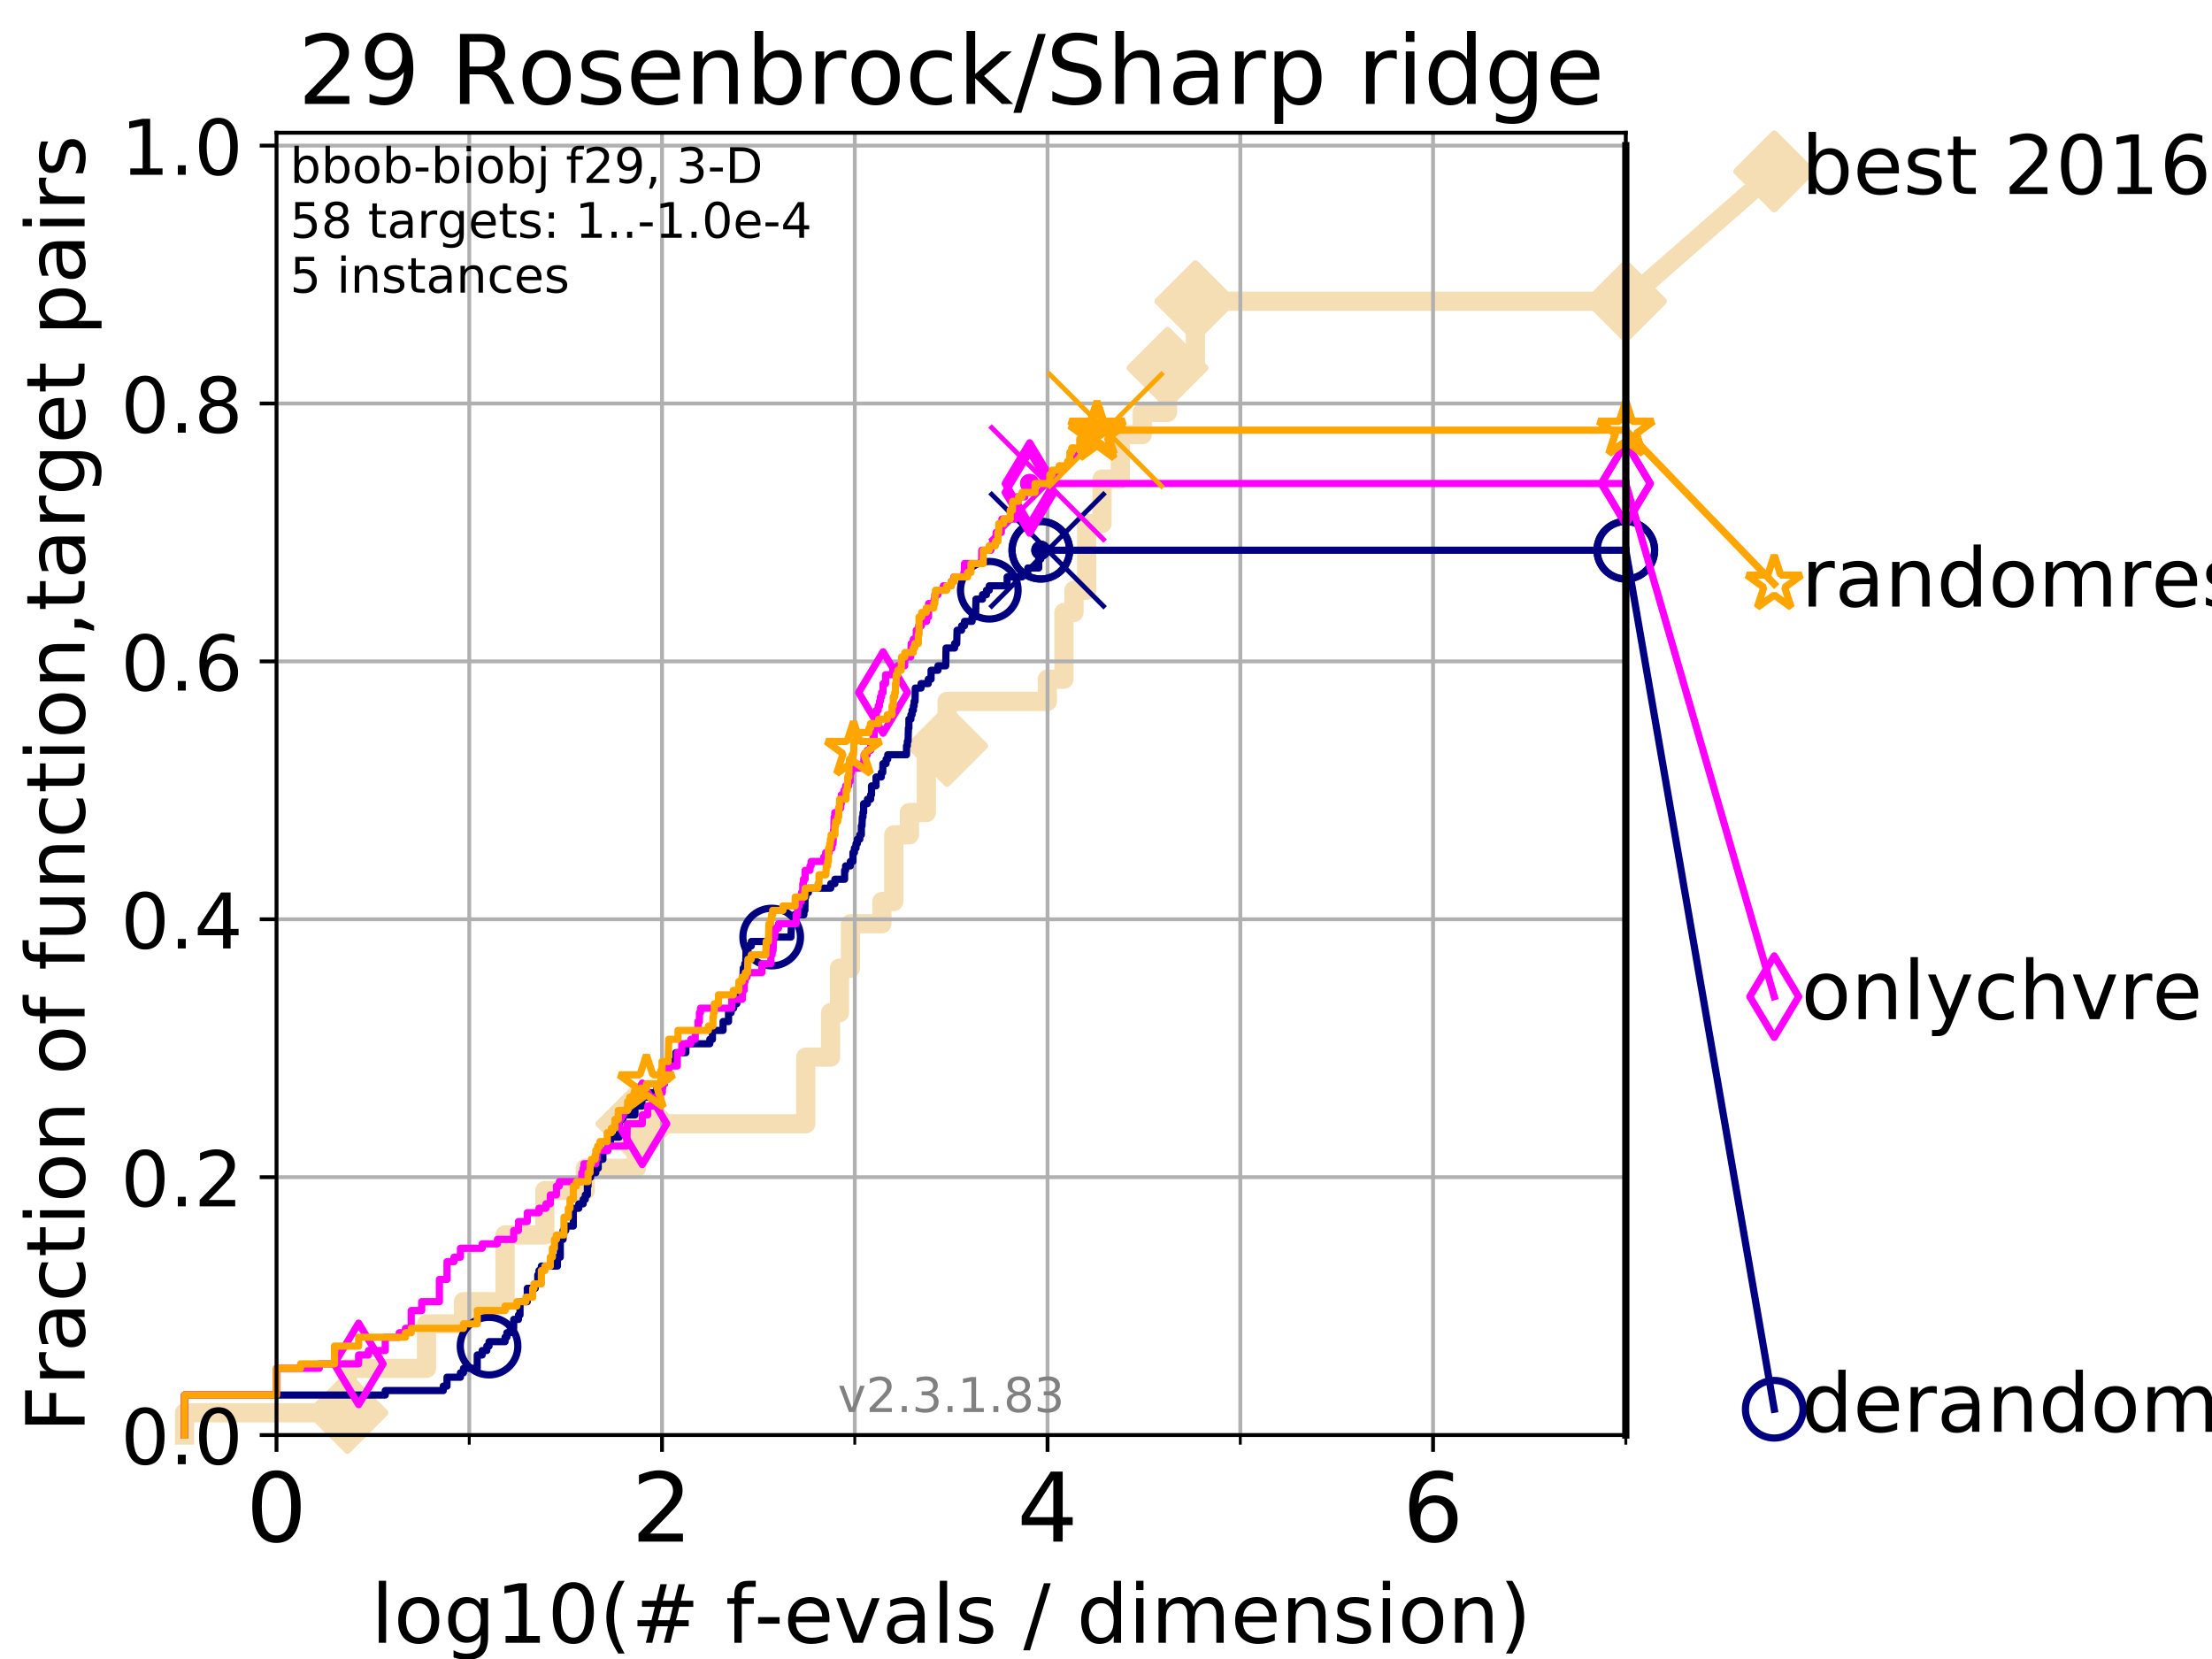 <?xml version="1.0" encoding="utf-8" standalone="no"?>
<!DOCTYPE svg PUBLIC "-//W3C//DTD SVG 1.1//EN"
  "http://www.w3.org/Graphics/SVG/1.1/DTD/svg11.dtd">
<!-- Created with matplotlib (https://matplotlib.org/) -->
<svg height="345.6pt" version="1.1" viewBox="0 0 460.8 345.6" width="460.8pt" xmlns="http://www.w3.org/2000/svg" xmlns:xlink="http://www.w3.org/1999/xlink">
 <defs>
  <style type="text/css">
*{stroke-linecap:butt;stroke-linejoin:round;}
  </style>
 </defs>
 <g id="figure_1">
  <g id="patch_1">
   <path d="M 0 345.6 
L 460.8 345.6 
L 460.8 0 
L 0 0 
z
" style="fill:#ffffff;"/>
  </g>
  <g id="axes_1">
   <g id="patch_2">
    <path d="M 57.6 298.944 
L 338.688 298.944 
L 338.688 27.648 
L 57.6 27.648 
z
" style="fill:#ffffff;"/>
   </g>
   <g id="line2d_1">
    <path d="M 38.441 298.944 
L 38.441 294.313 
L 72.376 294.313 
L 72.376 285.05 
L 88.847 285.05 
L 88.847 275.788 
L 96.552 275.788 
L 96.552 271.157 
L 105.21 271.157 
L 105.21 257.263 
L 113.501 257.263 
L 113.501 248.001 
L 121.931 248.001 
L 121.931 243.37 
L 132.581 243.37 
L 132.581 234.107 
L 167.851 234.107 
L 167.851 220.214 
L 173.018 220.214 
L 173.018 210.951 
L 174.88 210.951 
L 174.88 201.689 
L 177.172 201.689 
L 177.172 192.426 
L 183.717 192.426 
L 183.717 187.795 
L 186.19 187.795 
L 186.19 173.901 
L 189.439 173.901 
L 189.439 169.27 
L 192.974 169.27 
L 192.974 155.377 
L 197.303 155.377 
L 197.303 146.114 
L 218.181 146.114 
L 218.181 141.483 
L 221.639 141.483 
L 221.639 127.589 
L 223.726 127.589 
L 223.726 122.958 
L 226.365 122.958 
L 226.365 109.065 
L 229.573 109.065 
L 229.573 99.802 
L 233.389 99.802 
L 233.389 90.54 
L 237.957 90.54 
L 237.957 85.909 
L 243.215 85.909 
L 243.215 76.646 
L 249.025 76.646 
L 249.025 62.753 
L 338.688 62.753 
" style="fill:none;stroke:#f5deb3;stroke-linecap:square;stroke-width:4;"/>
   </g>
   <g id="line2d_2">
    <defs>
     <path d="M 0 7.778 
L 7.778 0 
L 0 -7.778 
L -7.778 0 
z
" id="ma999ace92f" style="stroke:#f5deb3;stroke-linejoin:miter;stroke-width:1.5;"/>
    </defs>
    <g>
     <use style="fill:#f5deb3;stroke:#f5deb3;stroke-linejoin:miter;stroke-width:1.5;" x="72.376" xlink:href="#ma999ace92f" y="294.313"/>
     <use style="fill:#f5deb3;stroke:#f5deb3;stroke-linejoin:miter;stroke-width:1.5;" x="132.581" xlink:href="#ma999ace92f" y="234.107"/>
     <use style="fill:#f5deb3;stroke:#f5deb3;stroke-linejoin:miter;stroke-width:1.5;" x="197.303" xlink:href="#ma999ace92f" y="155.377"/>
     <use style="fill:#f5deb3;stroke:#f5deb3;stroke-linejoin:miter;stroke-width:1.5;" x="243.215" xlink:href="#ma999ace92f" y="76.646"/>
     <use style="fill:#f5deb3;stroke:#f5deb3;stroke-linejoin:miter;stroke-width:1.5;" x="249.025" xlink:href="#ma999ace92f" y="62.753"/>
     <use style="fill:#f5deb3;stroke:#f5deb3;stroke-linejoin:miter;stroke-width:1.5;" x="338.688" xlink:href="#ma999ace92f" y="62.753"/>
    </g>
   </g>
   <g id="line2d_3">
    <path style="fill:none;stroke:#f5deb3;stroke-linecap:square;stroke-width:4;"/>
    <g/>
   </g>
   <g id="line2d_4">
    <path d="M 338.688 62.753 
L 369.608 35.706 
" style="fill:none;stroke:#f5deb3;stroke-linecap:square;stroke-width:4;"/>
    <g>
     <use style="fill:#f5deb3;stroke:#f5deb3;stroke-linejoin:miter;stroke-width:1.5;" x="338.688" xlink:href="#ma999ace92f" y="62.753"/>
     <use style="fill:#f5deb3;stroke:#f5deb3;stroke-linejoin:miter;stroke-width:1.5;" x="369.608" xlink:href="#ma999ace92f" y="35.706"/>
    </g>
   </g>
   <g id="matplotlib.axis_1">
    <g id="xtick_1">
     <g id="line2d_5">
      <path clip-path="url(#pd015a7736c)" d="M 57.6 298.944 
L 57.6 27.648 
" style="fill:none;stroke:#b0b0b0;stroke-linecap:square;stroke-width:0.8;"/>
     </g>
     <g id="line2d_6">
      <defs>
       <path d="M 0 0 
L 0 3.5 
" id="m195e5be152" style="stroke:#000000;stroke-width:0.8;"/>
      </defs>
      <g>
       <use style="stroke:#000000;stroke-width:0.8;" x="57.6" xlink:href="#m195e5be152" y="298.944"/>
      </g>
     </g>
     <g id="text_1">
      <!-- 0 -->
      <defs>
       <path d="M 31.781 66.406 
Q 24.172 66.406 20.328 58.906 
Q 16.5 51.422 16.5 36.375 
Q 16.5 21.391 20.328 13.891 
Q 24.172 6.391 31.781 6.391 
Q 39.453 6.391 43.281 13.891 
Q 47.125 21.391 47.125 36.375 
Q 47.125 51.422 43.281 58.906 
Q 39.453 66.406 31.781 66.406 
z
M 31.781 74.219 
Q 44.047 74.219 50.516 64.516 
Q 56.984 54.828 56.984 36.375 
Q 56.984 17.969 50.516 8.266 
Q 44.047 -1.422 31.781 -1.422 
Q 19.531 -1.422 13.062 8.266 
Q 6.594 17.969 6.594 36.375 
Q 6.594 54.828 13.062 64.516 
Q 19.531 74.219 31.781 74.219 
z
" id="DejaVuSans-48"/>
      </defs>
      <g transform="translate(51.237 321.141)scale(0.2 -0.2)">
       <use xlink:href="#DejaVuSans-48"/>
      </g>
     </g>
    </g>
    <g id="xtick_2">
     <g id="line2d_7">
      <path clip-path="url(#pd015a7736c)" d="M 137.911 298.944 
L 137.911 27.648 
" style="fill:none;stroke:#b0b0b0;stroke-linecap:square;stroke-width:0.8;"/>
     </g>
     <g id="line2d_8">
      <g>
       <use style="stroke:#000000;stroke-width:0.8;" x="137.911" xlink:href="#m195e5be152" y="298.944"/>
      </g>
     </g>
     <g id="text_2">
      <!-- 2 -->
      <defs>
       <path d="M 19.188 8.297 
L 53.609 8.297 
L 53.609 0 
L 7.328 0 
L 7.328 8.297 
Q 12.938 14.109 22.625 23.891 
Q 32.328 33.688 34.812 36.531 
Q 39.547 41.844 41.422 45.531 
Q 43.312 49.219 43.312 52.781 
Q 43.312 58.594 39.234 62.25 
Q 35.156 65.922 28.609 65.922 
Q 23.969 65.922 18.812 64.312 
Q 13.672 62.703 7.812 59.422 
L 7.812 69.391 
Q 13.766 71.781 18.938 73 
Q 24.125 74.219 28.422 74.219 
Q 39.75 74.219 46.484 68.547 
Q 53.219 62.891 53.219 53.422 
Q 53.219 48.922 51.531 44.891 
Q 49.859 40.875 45.406 35.406 
Q 44.188 33.984 37.641 27.219 
Q 31.109 20.453 19.188 8.297 
z
" id="DejaVuSans-50"/>
      </defs>
      <g transform="translate(131.548 321.141)scale(0.2 -0.2)">
       <use xlink:href="#DejaVuSans-50"/>
      </g>
     </g>
    </g>
    <g id="xtick_3">
     <g id="line2d_9">
      <path clip-path="url(#pd015a7736c)" d="M 218.222 298.944 
L 218.222 27.648 
" style="fill:none;stroke:#b0b0b0;stroke-linecap:square;stroke-width:0.8;"/>
     </g>
     <g id="line2d_10">
      <g>
       <use style="stroke:#000000;stroke-width:0.8;" x="218.222" xlink:href="#m195e5be152" y="298.944"/>
      </g>
     </g>
     <g id="text_3">
      <!-- 4 -->
      <defs>
       <path d="M 37.797 64.312 
L 12.891 25.391 
L 37.797 25.391 
z
M 35.203 72.906 
L 47.609 72.906 
L 47.609 25.391 
L 58.016 25.391 
L 58.016 17.188 
L 47.609 17.188 
L 47.609 0 
L 37.797 0 
L 37.797 17.188 
L 4.891 17.188 
L 4.891 26.703 
z
" id="DejaVuSans-52"/>
      </defs>
      <g transform="translate(211.859 321.141)scale(0.2 -0.2)">
       <use xlink:href="#DejaVuSans-52"/>
      </g>
     </g>
    </g>
    <g id="xtick_4">
     <g id="line2d_11">
      <path clip-path="url(#pd015a7736c)" d="M 298.533 298.944 
L 298.533 27.648 
" style="fill:none;stroke:#b0b0b0;stroke-linecap:square;stroke-width:0.8;"/>
     </g>
     <g id="line2d_12">
      <g>
       <use style="stroke:#000000;stroke-width:0.8;" x="298.533" xlink:href="#m195e5be152" y="298.944"/>
      </g>
     </g>
     <g id="text_4">
      <!-- 6 -->
      <defs>
       <path d="M 33.016 40.375 
Q 26.375 40.375 22.484 35.828 
Q 18.609 31.297 18.609 23.391 
Q 18.609 15.531 22.484 10.953 
Q 26.375 6.391 33.016 6.391 
Q 39.656 6.391 43.531 10.953 
Q 47.406 15.531 47.406 23.391 
Q 47.406 31.297 43.531 35.828 
Q 39.656 40.375 33.016 40.375 
z
M 52.594 71.297 
L 52.594 62.312 
Q 48.875 64.062 45.094 64.984 
Q 41.312 65.922 37.594 65.922 
Q 27.828 65.922 22.672 59.328 
Q 17.531 52.734 16.797 39.406 
Q 19.672 43.656 24.016 45.922 
Q 28.375 48.188 33.594 48.188 
Q 44.578 48.188 50.953 41.516 
Q 57.328 34.859 57.328 23.391 
Q 57.328 12.156 50.688 5.359 
Q 44.047 -1.422 33.016 -1.422 
Q 20.359 -1.422 13.672 8.266 
Q 6.984 17.969 6.984 36.375 
Q 6.984 53.656 15.188 63.938 
Q 23.391 74.219 37.203 74.219 
Q 40.922 74.219 44.703 73.484 
Q 48.484 72.75 52.594 71.297 
z
" id="DejaVuSans-54"/>
      </defs>
      <g transform="translate(292.17 321.141)scale(0.2 -0.2)">
       <use xlink:href="#DejaVuSans-54"/>
      </g>
     </g>
    </g>
    <g id="xtick_5">
     <g id="line2d_13">
      <path clip-path="url(#pd015a7736c)" d="M 97.755 298.944 
L 97.755 27.648 
" style="fill:none;stroke:#b0b0b0;stroke-linecap:square;stroke-width:0.8;"/>
     </g>
     <g id="line2d_14">
      <defs>
       <path d="M 0 0 
L 0 2 
" id="mfc986c2931" style="stroke:#000000;stroke-width:0.6;"/>
      </defs>
      <g>
       <use style="stroke:#000000;stroke-width:0.6;" x="97.755" xlink:href="#mfc986c2931" y="298.944"/>
      </g>
     </g>
    </g>
    <g id="xtick_6">
     <g id="line2d_15">
      <path clip-path="url(#pd015a7736c)" d="M 178.066 298.944 
L 178.066 27.648 
" style="fill:none;stroke:#b0b0b0;stroke-linecap:square;stroke-width:0.8;"/>
     </g>
     <g id="line2d_16">
      <g>
       <use style="stroke:#000000;stroke-width:0.6;" x="178.066" xlink:href="#mfc986c2931" y="298.944"/>
      </g>
     </g>
    </g>
    <g id="xtick_7">
     <g id="line2d_17">
      <path clip-path="url(#pd015a7736c)" d="M 258.377 298.944 
L 258.377 27.648 
" style="fill:none;stroke:#b0b0b0;stroke-linecap:square;stroke-width:0.8;"/>
     </g>
     <g id="line2d_18">
      <g>
       <use style="stroke:#000000;stroke-width:0.6;" x="258.377" xlink:href="#mfc986c2931" y="298.944"/>
      </g>
     </g>
    </g>
    <g id="xtick_8">
     <g id="line2d_19">
      <path clip-path="url(#pd015a7736c)" d="M 338.688 298.944 
L 338.688 27.648 
" style="fill:none;stroke:#b0b0b0;stroke-linecap:square;stroke-width:0.8;"/>
     </g>
     <g id="line2d_20">
      <g>
       <use style="stroke:#000000;stroke-width:0.6;" x="338.688" xlink:href="#mfc986c2931" y="298.944"/>
      </g>
     </g>
    </g>
    <g id="text_5">
     <!-- log10(# f-evals / dimension) -->
     <defs>
      <path d="M 9.422 75.984 
L 18.406 75.984 
L 18.406 0 
L 9.422 0 
z
" id="DejaVuSans-108"/>
      <path d="M 30.609 48.391 
Q 23.391 48.391 19.188 42.75 
Q 14.984 37.109 14.984 27.297 
Q 14.984 17.484 19.156 11.844 
Q 23.344 6.203 30.609 6.203 
Q 37.797 6.203 41.984 11.859 
Q 46.188 17.531 46.188 27.297 
Q 46.188 37.016 41.984 42.703 
Q 37.797 48.391 30.609 48.391 
z
M 30.609 56 
Q 42.328 56 49.016 48.375 
Q 55.719 40.766 55.719 27.297 
Q 55.719 13.875 49.016 6.219 
Q 42.328 -1.422 30.609 -1.422 
Q 18.844 -1.422 12.172 6.219 
Q 5.516 13.875 5.516 27.297 
Q 5.516 40.766 12.172 48.375 
Q 18.844 56 30.609 56 
z
" id="DejaVuSans-111"/>
      <path d="M 45.406 27.984 
Q 45.406 37.75 41.375 43.109 
Q 37.359 48.484 30.078 48.484 
Q 22.859 48.484 18.828 43.109 
Q 14.797 37.75 14.797 27.984 
Q 14.797 18.266 18.828 12.891 
Q 22.859 7.516 30.078 7.516 
Q 37.359 7.516 41.375 12.891 
Q 45.406 18.266 45.406 27.984 
z
M 54.391 6.781 
Q 54.391 -7.172 48.188 -13.984 
Q 42 -20.797 29.203 -20.797 
Q 24.469 -20.797 20.266 -20.094 
Q 16.062 -19.391 12.109 -17.922 
L 12.109 -9.188 
Q 16.062 -11.328 19.922 -12.344 
Q 23.781 -13.375 27.781 -13.375 
Q 36.625 -13.375 41.016 -8.766 
Q 45.406 -4.156 45.406 5.172 
L 45.406 9.625 
Q 42.625 4.781 38.281 2.391 
Q 33.938 0 27.875 0 
Q 17.828 0 11.672 7.656 
Q 5.516 15.328 5.516 27.984 
Q 5.516 40.672 11.672 48.328 
Q 17.828 56 27.875 56 
Q 33.938 56 38.281 53.609 
Q 42.625 51.219 45.406 46.391 
L 45.406 54.688 
L 54.391 54.688 
z
" id="DejaVuSans-103"/>
      <path d="M 12.406 8.297 
L 28.516 8.297 
L 28.516 63.922 
L 10.984 60.406 
L 10.984 69.391 
L 28.422 72.906 
L 38.281 72.906 
L 38.281 8.297 
L 54.391 8.297 
L 54.391 0 
L 12.406 0 
z
" id="DejaVuSans-49"/>
      <path d="M 31 75.875 
Q 24.469 64.656 21.281 53.656 
Q 18.109 42.672 18.109 31.391 
Q 18.109 20.125 21.312 9.062 
Q 24.516 -2 31 -13.188 
L 23.188 -13.188 
Q 15.875 -1.703 12.234 9.375 
Q 8.594 20.453 8.594 31.391 
Q 8.594 42.281 12.203 53.312 
Q 15.828 64.359 23.188 75.875 
z
" id="DejaVuSans-40"/>
      <path d="M 51.125 44 
L 36.922 44 
L 32.812 27.688 
L 47.125 27.688 
z
M 43.797 71.781 
L 38.719 51.516 
L 52.984 51.516 
L 58.109 71.781 
L 65.922 71.781 
L 60.891 51.516 
L 76.125 51.516 
L 76.125 44 
L 58.984 44 
L 54.984 27.688 
L 70.516 27.688 
L 70.516 20.219 
L 53.078 20.219 
L 48 0 
L 40.188 0 
L 45.219 20.219 
L 30.906 20.219 
L 25.875 0 
L 18.016 0 
L 23.094 20.219 
L 7.719 20.219 
L 7.719 27.688 
L 24.906 27.688 
L 29 44 
L 13.281 44 
L 13.281 51.516 
L 30.906 51.516 
L 35.891 71.781 
z
" id="DejaVuSans-35"/>
      <path id="DejaVuSans-32"/>
      <path d="M 37.109 75.984 
L 37.109 68.5 
L 28.516 68.5 
Q 23.688 68.5 21.797 66.547 
Q 19.922 64.594 19.922 59.516 
L 19.922 54.688 
L 34.719 54.688 
L 34.719 47.703 
L 19.922 47.703 
L 19.922 0 
L 10.891 0 
L 10.891 47.703 
L 2.297 47.703 
L 2.297 54.688 
L 10.891 54.688 
L 10.891 58.5 
Q 10.891 67.625 15.141 71.797 
Q 19.391 75.984 28.609 75.984 
z
" id="DejaVuSans-102"/>
      <path d="M 4.891 31.391 
L 31.203 31.391 
L 31.203 23.391 
L 4.891 23.391 
z
" id="DejaVuSans-45"/>
      <path d="M 56.203 29.594 
L 56.203 25.203 
L 14.891 25.203 
Q 15.484 15.922 20.484 11.062 
Q 25.484 6.203 34.422 6.203 
Q 39.594 6.203 44.453 7.469 
Q 49.312 8.734 54.109 11.281 
L 54.109 2.781 
Q 49.266 0.734 44.188 -0.344 
Q 39.109 -1.422 33.891 -1.422 
Q 20.797 -1.422 13.156 6.188 
Q 5.516 13.812 5.516 26.812 
Q 5.516 40.234 12.766 48.109 
Q 20.016 56 32.328 56 
Q 43.359 56 49.781 48.891 
Q 56.203 41.797 56.203 29.594 
z
M 47.219 32.234 
Q 47.125 39.594 43.094 43.984 
Q 39.062 48.391 32.422 48.391 
Q 24.906 48.391 20.391 44.141 
Q 15.875 39.891 15.188 32.172 
z
" id="DejaVuSans-101"/>
      <path d="M 2.984 54.688 
L 12.5 54.688 
L 29.594 8.797 
L 46.688 54.688 
L 56.203 54.688 
L 35.688 0 
L 23.484 0 
z
" id="DejaVuSans-118"/>
      <path d="M 34.281 27.484 
Q 23.391 27.484 19.188 25 
Q 14.984 22.516 14.984 16.5 
Q 14.984 11.719 18.141 8.906 
Q 21.297 6.109 26.703 6.109 
Q 34.188 6.109 38.703 11.406 
Q 43.219 16.703 43.219 25.484 
L 43.219 27.484 
z
M 52.203 31.203 
L 52.203 0 
L 43.219 0 
L 43.219 8.297 
Q 40.141 3.328 35.547 0.953 
Q 30.953 -1.422 24.312 -1.422 
Q 15.922 -1.422 10.953 3.297 
Q 6 8.016 6 15.922 
Q 6 25.141 12.172 29.828 
Q 18.359 34.516 30.609 34.516 
L 43.219 34.516 
L 43.219 35.406 
Q 43.219 41.609 39.141 45 
Q 35.062 48.391 27.688 48.391 
Q 23 48.391 18.547 47.266 
Q 14.109 46.141 10.016 43.891 
L 10.016 52.203 
Q 14.938 54.109 19.578 55.047 
Q 24.219 56 28.609 56 
Q 40.484 56 46.344 49.844 
Q 52.203 43.703 52.203 31.203 
z
" id="DejaVuSans-97"/>
      <path d="M 44.281 53.078 
L 44.281 44.578 
Q 40.484 46.531 36.375 47.5 
Q 32.281 48.484 27.875 48.484 
Q 21.188 48.484 17.844 46.438 
Q 14.5 44.391 14.5 40.281 
Q 14.5 37.156 16.891 35.375 
Q 19.281 33.594 26.516 31.984 
L 29.594 31.297 
Q 39.156 29.25 43.188 25.516 
Q 47.219 21.781 47.219 15.094 
Q 47.219 7.469 41.188 3.016 
Q 35.156 -1.422 24.609 -1.422 
Q 20.219 -1.422 15.453 -0.562 
Q 10.688 0.297 5.422 2 
L 5.422 11.281 
Q 10.406 8.688 15.234 7.391 
Q 20.062 6.109 24.812 6.109 
Q 31.156 6.109 34.562 8.281 
Q 37.984 10.453 37.984 14.406 
Q 37.984 18.062 35.516 20.016 
Q 33.062 21.969 24.703 23.781 
L 21.578 24.516 
Q 13.234 26.266 9.516 29.906 
Q 5.812 33.547 5.812 39.891 
Q 5.812 47.609 11.281 51.797 
Q 16.75 56 26.812 56 
Q 31.781 56 36.172 55.266 
Q 40.578 54.547 44.281 53.078 
z
" id="DejaVuSans-115"/>
      <path d="M 25.391 72.906 
L 33.688 72.906 
L 8.297 -9.281 
L 0 -9.281 
z
" id="DejaVuSans-47"/>
      <path d="M 45.406 46.391 
L 45.406 75.984 
L 54.391 75.984 
L 54.391 0 
L 45.406 0 
L 45.406 8.203 
Q 42.578 3.328 38.25 0.953 
Q 33.938 -1.422 27.875 -1.422 
Q 17.969 -1.422 11.734 6.484 
Q 5.516 14.406 5.516 27.297 
Q 5.516 40.188 11.734 48.094 
Q 17.969 56 27.875 56 
Q 33.938 56 38.25 53.625 
Q 42.578 51.266 45.406 46.391 
z
M 14.797 27.297 
Q 14.797 17.391 18.875 11.75 
Q 22.953 6.109 30.078 6.109 
Q 37.203 6.109 41.297 11.75 
Q 45.406 17.391 45.406 27.297 
Q 45.406 37.203 41.297 42.844 
Q 37.203 48.484 30.078 48.484 
Q 22.953 48.484 18.875 42.844 
Q 14.797 37.203 14.797 27.297 
z
" id="DejaVuSans-100"/>
      <path d="M 9.422 54.688 
L 18.406 54.688 
L 18.406 0 
L 9.422 0 
z
M 9.422 75.984 
L 18.406 75.984 
L 18.406 64.594 
L 9.422 64.594 
z
" id="DejaVuSans-105"/>
      <path d="M 52 44.188 
Q 55.375 50.25 60.062 53.125 
Q 64.75 56 71.094 56 
Q 79.641 56 84.281 50.016 
Q 88.922 44.047 88.922 33.016 
L 88.922 0 
L 79.891 0 
L 79.891 32.719 
Q 79.891 40.578 77.094 44.375 
Q 74.312 48.188 68.609 48.188 
Q 61.625 48.188 57.562 43.547 
Q 53.516 38.922 53.516 30.906 
L 53.516 0 
L 44.484 0 
L 44.484 32.719 
Q 44.484 40.625 41.703 44.406 
Q 38.922 48.188 33.109 48.188 
Q 26.219 48.188 22.156 43.531 
Q 18.109 38.875 18.109 30.906 
L 18.109 0 
L 9.078 0 
L 9.078 54.688 
L 18.109 54.688 
L 18.109 46.188 
Q 21.188 51.219 25.484 53.609 
Q 29.781 56 35.688 56 
Q 41.656 56 45.828 52.969 
Q 50 49.953 52 44.188 
z
" id="DejaVuSans-109"/>
      <path d="M 54.891 33.016 
L 54.891 0 
L 45.906 0 
L 45.906 32.719 
Q 45.906 40.484 42.875 44.328 
Q 39.844 48.188 33.797 48.188 
Q 26.516 48.188 22.312 43.547 
Q 18.109 38.922 18.109 30.906 
L 18.109 0 
L 9.078 0 
L 9.078 54.688 
L 18.109 54.688 
L 18.109 46.188 
Q 21.344 51.125 25.703 53.562 
Q 30.078 56 35.797 56 
Q 45.219 56 50.047 50.172 
Q 54.891 44.344 54.891 33.016 
z
" id="DejaVuSans-110"/>
      <path d="M 8.016 75.875 
L 15.828 75.875 
Q 23.141 64.359 26.781 53.312 
Q 30.422 42.281 30.422 31.391 
Q 30.422 20.453 26.781 9.375 
Q 23.141 -1.703 15.828 -13.188 
L 8.016 -13.188 
Q 14.5 -2 17.703 9.062 
Q 20.906 20.125 20.906 31.391 
Q 20.906 42.672 17.703 53.656 
Q 14.5 64.656 8.016 75.875 
z
" id="DejaVuSans-41"/>
     </defs>
     <g transform="translate(77.303 342.218)scale(0.17 -0.17)">
      <use xlink:href="#DejaVuSans-108"/>
      <use x="27.783" xlink:href="#DejaVuSans-111"/>
      <use x="88.965" xlink:href="#DejaVuSans-103"/>
      <use x="152.441" xlink:href="#DejaVuSans-49"/>
      <use x="216.064" xlink:href="#DejaVuSans-48"/>
      <use x="279.688" xlink:href="#DejaVuSans-40"/>
      <use x="318.701" xlink:href="#DejaVuSans-35"/>
      <use x="402.49" xlink:href="#DejaVuSans-32"/>
      <use x="434.277" xlink:href="#DejaVuSans-102"/>
      <use x="469.404" xlink:href="#DejaVuSans-45"/>
      <use x="505.488" xlink:href="#DejaVuSans-101"/>
      <use x="567.012" xlink:href="#DejaVuSans-118"/>
      <use x="626.191" xlink:href="#DejaVuSans-97"/>
      <use x="687.471" xlink:href="#DejaVuSans-108"/>
      <use x="715.254" xlink:href="#DejaVuSans-115"/>
      <use x="767.354" xlink:href="#DejaVuSans-32"/>
      <use x="799.141" xlink:href="#DejaVuSans-47"/>
      <use x="832.832" xlink:href="#DejaVuSans-32"/>
      <use x="864.619" xlink:href="#DejaVuSans-100"/>
      <use x="928.096" xlink:href="#DejaVuSans-105"/>
      <use x="955.879" xlink:href="#DejaVuSans-109"/>
      <use x="1053.291" xlink:href="#DejaVuSans-101"/>
      <use x="1114.814" xlink:href="#DejaVuSans-110"/>
      <use x="1178.193" xlink:href="#DejaVuSans-115"/>
      <use x="1230.293" xlink:href="#DejaVuSans-105"/>
      <use x="1258.076" xlink:href="#DejaVuSans-111"/>
      <use x="1319.258" xlink:href="#DejaVuSans-110"/>
      <use x="1382.637" xlink:href="#DejaVuSans-41"/>
     </g>
    </g>
   </g>
   <g id="matplotlib.axis_2">
    <g id="ytick_1">
     <g id="line2d_21">
      <path clip-path="url(#pd015a7736c)" d="M 57.6 298.944 
L 338.688 298.944 
" style="fill:none;stroke:#b0b0b0;stroke-linecap:square;stroke-width:0.8;"/>
     </g>
     <g id="line2d_22">
      <defs>
       <path d="M 0 0 
L -3.5 0 
" id="m2cd9d7ba6d" style="stroke:#000000;stroke-width:0.8;"/>
      </defs>
      <g>
       <use style="stroke:#000000;stroke-width:0.8;" x="57.6" xlink:href="#m2cd9d7ba6d" y="298.944"/>
      </g>
     </g>
     <g id="text_6">
      <!-- 0.0 -->
      <defs>
       <path d="M 10.688 12.406 
L 21 12.406 
L 21 0 
L 10.688 0 
z
" id="DejaVuSans-46"/>
      </defs>
      <g transform="translate(25.155 305.023)scale(0.16 -0.16)">
       <use xlink:href="#DejaVuSans-48"/>
       <use x="63.623" xlink:href="#DejaVuSans-46"/>
       <use x="95.41" xlink:href="#DejaVuSans-48"/>
      </g>
     </g>
    </g>
    <g id="ytick_2">
     <g id="line2d_23">
      <path clip-path="url(#pd015a7736c)" d="M 57.6 245.222 
L 338.688 245.222 
" style="fill:none;stroke:#b0b0b0;stroke-linecap:square;stroke-width:0.8;"/>
     </g>
     <g id="line2d_24">
      <g>
       <use style="stroke:#000000;stroke-width:0.8;" x="57.6" xlink:href="#m2cd9d7ba6d" y="245.222"/>
      </g>
     </g>
     <g id="text_7">
      <!-- 0.2 -->
      <g transform="translate(25.155 251.301)scale(0.16 -0.16)">
       <use xlink:href="#DejaVuSans-48"/>
       <use x="63.623" xlink:href="#DejaVuSans-46"/>
       <use x="95.41" xlink:href="#DejaVuSans-50"/>
      </g>
     </g>
    </g>
    <g id="ytick_3">
     <g id="line2d_25">
      <path clip-path="url(#pd015a7736c)" d="M 57.6 191.5 
L 338.688 191.5 
" style="fill:none;stroke:#b0b0b0;stroke-linecap:square;stroke-width:0.8;"/>
     </g>
     <g id="line2d_26">
      <g>
       <use style="stroke:#000000;stroke-width:0.8;" x="57.6" xlink:href="#m2cd9d7ba6d" y="191.5"/>
      </g>
     </g>
     <g id="text_8">
      <!-- 0.4 -->
      <g transform="translate(25.155 197.579)scale(0.16 -0.16)">
       <use xlink:href="#DejaVuSans-48"/>
       <use x="63.623" xlink:href="#DejaVuSans-46"/>
       <use x="95.41" xlink:href="#DejaVuSans-52"/>
      </g>
     </g>
    </g>
    <g id="ytick_4">
     <g id="line2d_27">
      <path clip-path="url(#pd015a7736c)" d="M 57.6 137.778 
L 338.688 137.778 
" style="fill:none;stroke:#b0b0b0;stroke-linecap:square;stroke-width:0.8;"/>
     </g>
     <g id="line2d_28">
      <g>
       <use style="stroke:#000000;stroke-width:0.8;" x="57.6" xlink:href="#m2cd9d7ba6d" y="137.778"/>
      </g>
     </g>
     <g id="text_9">
      <!-- 0.6 -->
      <g transform="translate(25.155 143.857)scale(0.16 -0.16)">
       <use xlink:href="#DejaVuSans-48"/>
       <use x="63.623" xlink:href="#DejaVuSans-46"/>
       <use x="95.41" xlink:href="#DejaVuSans-54"/>
      </g>
     </g>
    </g>
    <g id="ytick_5">
     <g id="line2d_29">
      <path clip-path="url(#pd015a7736c)" d="M 57.6 84.056 
L 338.688 84.056 
" style="fill:none;stroke:#b0b0b0;stroke-linecap:square;stroke-width:0.8;"/>
     </g>
     <g id="line2d_30">
      <g>
       <use style="stroke:#000000;stroke-width:0.8;" x="57.6" xlink:href="#m2cd9d7ba6d" y="84.056"/>
      </g>
     </g>
     <g id="text_10">
      <!-- 0.8 -->
      <defs>
       <path d="M 31.781 34.625 
Q 24.75 34.625 20.719 30.859 
Q 16.703 27.094 16.703 20.516 
Q 16.703 13.922 20.719 10.156 
Q 24.75 6.391 31.781 6.391 
Q 38.812 6.391 42.859 10.172 
Q 46.922 13.969 46.922 20.516 
Q 46.922 27.094 42.891 30.859 
Q 38.875 34.625 31.781 34.625 
z
M 21.922 38.812 
Q 15.578 40.375 12.031 44.719 
Q 8.5 49.078 8.5 55.328 
Q 8.5 64.062 14.719 69.141 
Q 20.953 74.219 31.781 74.219 
Q 42.672 74.219 48.875 69.141 
Q 55.078 64.062 55.078 55.328 
Q 55.078 49.078 51.531 44.719 
Q 48 40.375 41.703 38.812 
Q 48.828 37.156 52.797 32.312 
Q 56.781 27.484 56.781 20.516 
Q 56.781 9.906 50.312 4.234 
Q 43.844 -1.422 31.781 -1.422 
Q 19.734 -1.422 13.25 4.234 
Q 6.781 9.906 6.781 20.516 
Q 6.781 27.484 10.781 32.312 
Q 14.797 37.156 21.922 38.812 
z
M 18.312 54.391 
Q 18.312 48.734 21.844 45.562 
Q 25.391 42.391 31.781 42.391 
Q 38.141 42.391 41.719 45.562 
Q 45.312 48.734 45.312 54.391 
Q 45.312 60.062 41.719 63.234 
Q 38.141 66.406 31.781 66.406 
Q 25.391 66.406 21.844 63.234 
Q 18.312 60.062 18.312 54.391 
z
" id="DejaVuSans-56"/>
      </defs>
      <g transform="translate(25.155 90.135)scale(0.16 -0.16)">
       <use xlink:href="#DejaVuSans-48"/>
       <use x="63.623" xlink:href="#DejaVuSans-46"/>
       <use x="95.41" xlink:href="#DejaVuSans-56"/>
      </g>
     </g>
    </g>
    <g id="ytick_6">
     <g id="line2d_31">
      <path clip-path="url(#pd015a7736c)" d="M 57.6 30.334 
L 338.688 30.334 
" style="fill:none;stroke:#b0b0b0;stroke-linecap:square;stroke-width:0.8;"/>
     </g>
     <g id="line2d_32">
      <g>
       <use style="stroke:#000000;stroke-width:0.8;" x="57.6" xlink:href="#m2cd9d7ba6d" y="30.334"/>
      </g>
     </g>
     <g id="text_11">
      <!-- 1.0 -->
      <g transform="translate(25.155 36.413)scale(0.16 -0.16)">
       <use xlink:href="#DejaVuSans-49"/>
       <use x="63.623" xlink:href="#DejaVuSans-46"/>
       <use x="95.41" xlink:href="#DejaVuSans-48"/>
      </g>
     </g>
    </g>
    <g id="text_12">
     <!-- Fraction of function,target pairs -->
     <defs>
      <path d="M 9.812 72.906 
L 51.703 72.906 
L 51.703 64.594 
L 19.672 64.594 
L 19.672 43.109 
L 48.578 43.109 
L 48.578 34.812 
L 19.672 34.812 
L 19.672 0 
L 9.812 0 
z
" id="DejaVuSans-70"/>
      <path d="M 41.109 46.297 
Q 39.594 47.172 37.812 47.578 
Q 36.031 48 33.891 48 
Q 26.266 48 22.188 43.047 
Q 18.109 38.094 18.109 28.812 
L 18.109 0 
L 9.078 0 
L 9.078 54.688 
L 18.109 54.688 
L 18.109 46.188 
Q 20.953 51.172 25.484 53.578 
Q 30.031 56 36.531 56 
Q 37.453 56 38.578 55.875 
Q 39.703 55.766 41.062 55.516 
z
" id="DejaVuSans-114"/>
      <path d="M 48.781 52.594 
L 48.781 44.188 
Q 44.969 46.297 41.141 47.344 
Q 37.312 48.391 33.406 48.391 
Q 24.656 48.391 19.812 42.844 
Q 14.984 37.312 14.984 27.297 
Q 14.984 17.281 19.812 11.734 
Q 24.656 6.203 33.406 6.203 
Q 37.312 6.203 41.141 7.25 
Q 44.969 8.297 48.781 10.406 
L 48.781 2.094 
Q 45.016 0.344 40.984 -0.531 
Q 36.969 -1.422 32.422 -1.422 
Q 20.062 -1.422 12.781 6.344 
Q 5.516 14.109 5.516 27.297 
Q 5.516 40.672 12.859 48.328 
Q 20.219 56 33.016 56 
Q 37.156 56 41.109 55.141 
Q 45.062 54.297 48.781 52.594 
z
" id="DejaVuSans-99"/>
      <path d="M 18.312 70.219 
L 18.312 54.688 
L 36.812 54.688 
L 36.812 47.703 
L 18.312 47.703 
L 18.312 18.016 
Q 18.312 11.328 20.141 9.422 
Q 21.969 7.516 27.594 7.516 
L 36.812 7.516 
L 36.812 0 
L 27.594 0 
Q 17.188 0 13.234 3.875 
Q 9.281 7.766 9.281 18.016 
L 9.281 47.703 
L 2.688 47.703 
L 2.688 54.688 
L 9.281 54.688 
L 9.281 70.219 
z
" id="DejaVuSans-116"/>
      <path d="M 8.5 21.578 
L 8.5 54.688 
L 17.484 54.688 
L 17.484 21.922 
Q 17.484 14.156 20.5 10.266 
Q 23.531 6.391 29.594 6.391 
Q 36.859 6.391 41.078 11.031 
Q 45.312 15.672 45.312 23.688 
L 45.312 54.688 
L 54.297 54.688 
L 54.297 0 
L 45.312 0 
L 45.312 8.406 
Q 42.047 3.422 37.719 1 
Q 33.406 -1.422 27.688 -1.422 
Q 18.266 -1.422 13.375 4.438 
Q 8.5 10.297 8.5 21.578 
z
M 31.109 56 
z
" id="DejaVuSans-117"/>
      <path d="M 11.719 12.406 
L 22.016 12.406 
L 22.016 4 
L 14.016 -11.625 
L 7.719 -11.625 
L 11.719 4 
z
" id="DejaVuSans-44"/>
      <path d="M 18.109 8.203 
L 18.109 -20.797 
L 9.078 -20.797 
L 9.078 54.688 
L 18.109 54.688 
L 18.109 46.391 
Q 20.953 51.266 25.266 53.625 
Q 29.594 56 35.594 56 
Q 45.562 56 51.781 48.094 
Q 58.016 40.188 58.016 27.297 
Q 58.016 14.406 51.781 6.484 
Q 45.562 -1.422 35.594 -1.422 
Q 29.594 -1.422 25.266 0.953 
Q 20.953 3.328 18.109 8.203 
z
M 48.688 27.297 
Q 48.688 37.203 44.609 42.844 
Q 40.531 48.484 33.406 48.484 
Q 26.266 48.484 22.188 42.844 
Q 18.109 37.203 18.109 27.297 
Q 18.109 17.391 22.188 11.75 
Q 26.266 6.109 33.406 6.109 
Q 40.531 6.109 44.609 11.75 
Q 48.688 17.391 48.688 27.297 
z
" id="DejaVuSans-112"/>
     </defs>
     <g transform="translate(17.62 298.435)rotate(-90)scale(0.17 -0.17)">
      <use xlink:href="#DejaVuSans-70"/>
      <use x="57.41" xlink:href="#DejaVuSans-114"/>
      <use x="98.523" xlink:href="#DejaVuSans-97"/>
      <use x="159.803" xlink:href="#DejaVuSans-99"/>
      <use x="214.783" xlink:href="#DejaVuSans-116"/>
      <use x="253.992" xlink:href="#DejaVuSans-105"/>
      <use x="281.775" xlink:href="#DejaVuSans-111"/>
      <use x="342.957" xlink:href="#DejaVuSans-110"/>
      <use x="406.336" xlink:href="#DejaVuSans-32"/>
      <use x="438.123" xlink:href="#DejaVuSans-111"/>
      <use x="499.305" xlink:href="#DejaVuSans-102"/>
      <use x="534.51" xlink:href="#DejaVuSans-32"/>
      <use x="566.297" xlink:href="#DejaVuSans-102"/>
      <use x="601.502" xlink:href="#DejaVuSans-117"/>
      <use x="664.881" xlink:href="#DejaVuSans-110"/>
      <use x="728.26" xlink:href="#DejaVuSans-99"/>
      <use x="783.24" xlink:href="#DejaVuSans-116"/>
      <use x="822.449" xlink:href="#DejaVuSans-105"/>
      <use x="850.232" xlink:href="#DejaVuSans-111"/>
      <use x="911.414" xlink:href="#DejaVuSans-110"/>
      <use x="974.793" xlink:href="#DejaVuSans-44"/>
      <use x="1006.58" xlink:href="#DejaVuSans-116"/>
      <use x="1045.789" xlink:href="#DejaVuSans-97"/>
      <use x="1107.068" xlink:href="#DejaVuSans-114"/>
      <use x="1148.166" xlink:href="#DejaVuSans-103"/>
      <use x="1211.643" xlink:href="#DejaVuSans-101"/>
      <use x="1273.166" xlink:href="#DejaVuSans-116"/>
      <use x="1312.375" xlink:href="#DejaVuSans-32"/>
      <use x="1344.162" xlink:href="#DejaVuSans-112"/>
      <use x="1407.639" xlink:href="#DejaVuSans-97"/>
      <use x="1468.918" xlink:href="#DejaVuSans-105"/>
      <use x="1496.701" xlink:href="#DejaVuSans-114"/>
      <use x="1537.814" xlink:href="#DejaVuSans-115"/>
     </g>
    </g>
   </g>
   <g id="line2d_33">
    <defs>
     <path d="M 0 1.5 
C 0.398 1.5 0.779 1.342 1.061 1.061 
C 1.342 0.779 1.5 0.398 1.5 0 
C 1.5 -0.398 1.342 -0.779 1.061 -1.061 
C 0.779 -1.342 0.398 -1.5 0 -1.5 
C -0.398 -1.5 -0.779 -1.342 -1.061 -1.061 
C -1.342 -0.779 -1.5 -0.398 -1.5 0 
C -1.5 0.398 -1.342 0.779 -1.061 1.061 
C -0.779 1.342 -0.398 1.5 0 1.5 
z
" id="m61d03bcb64" style="stroke:#f5deb3;"/>
    </defs>
    <g>
     <use style="fill:#f5deb3;stroke:#f5deb3;" x="249.025" xlink:href="#m61d03bcb64" y="62.753"/>
     <use style="fill:#f5deb3;stroke:#f5deb3;" x="249.025" xlink:href="#m61d03bcb64" y="62.753"/>
    </g>
   </g>
   <g id="line2d_34">
    <defs>
     <path d="M 0 1.5 
C 0.398 1.5 0.779 1.342 1.061 1.061 
C 1.342 0.779 1.5 0.398 1.5 0 
C 1.5 -0.398 1.342 -0.779 1.061 -1.061 
C 0.779 -1.342 0.398 -1.5 0 -1.5 
C -0.398 -1.5 -0.779 -1.342 -1.061 -1.061 
C -1.342 -0.779 -1.5 -0.398 -1.5 0 
C -1.5 0.398 -1.342 0.779 -1.061 1.061 
C -0.779 1.342 -0.398 1.5 0 1.5 
z
" id="m7cba6e79be" style="stroke:#000080;"/>
    </defs>
    <g>
     <use style="fill:#000080;stroke:#000080;" x="216.824" xlink:href="#m7cba6e79be" y="114.622"/>
     <use style="fill:#000080;stroke:#000080;" x="216.824" xlink:href="#m7cba6e79be" y="114.622"/>
    </g>
   </g>
   <g id="line2d_35">
    <path d="M 38.441 298.944 
L 38.441 290.608 
L 80.259 290.608 
L 80.259 289.682 
L 92.347 289.682 
L 92.347 288.755 
L 93.122 288.755 
L 93.122 286.903 
L 95.918 286.903 
L 95.918 285.977 
L 96.552 285.977 
L 96.552 285.05 
L 99.418 285.05 
L 99.418 282.272 
L 100.444 282.272 
L 100.444 281.345 
L 101.413 281.345 
L 101.413 280.419 
L 101.878 280.419 
L 101.878 279.493 
L 105.21 279.493 
L 105.21 278.567 
L 105.585 278.567 
L 105.585 277.64 
L 106.312 277.64 
L 106.312 276.714 
L 107.009 276.714 
L 107.009 274.862 
L 108.006 274.862 
L 108.006 273.935 
L 108.326 273.935 
L 108.326 271.157 
L 109.843 271.157 
L 109.843 268.378 
L 111.506 268.378 
L 111.506 267.452 
L 112.026 267.452 
L 112.026 265.599 
L 112.281 265.599 
L 112.281 264.673 
L 112.779 264.673 
L 112.779 263.747 
L 116.122 263.747 
L 116.122 261.894 
L 116.72 261.894 
L 116.72 258.189 
L 117.298 258.189 
L 117.298 256.337 
L 117.857 256.337 
L 117.857 255.411 
L 119.436 255.411 
L 119.436 251.706 
L 120.572 251.706 
L 120.572 250.779 
L 121.49 250.779 
L 121.49 249.853 
L 121.931 249.853 
L 121.931 248.927 
L 122.362 248.927 
L 122.362 247.075 
L 122.503 247.075 
L 122.503 245.222 
L 123.057 245.222 
L 123.057 244.296 
L 124.114 244.296 
L 124.114 243.37 
L 124.62 243.37 
L 124.62 241.517 
L 125.589 241.517 
L 125.589 239.665 
L 126.618 239.665 
L 126.618 238.738 
L 127.165 238.738 
L 127.165 236.886 
L 129.002 236.886 
L 129.099 233.181 
L 129.761 233.181 
L 129.761 232.255 
L 132.263 232.255 
L 132.263 230.402 
L 133.726 230.402 
L 133.726 228.55 
L 134.939 228.55 
L 134.939 227.623 
L 136.832 227.623 
L 136.832 226.697 
L 137.969 226.697 
L 137.969 225.771 
L 138.426 225.771 
L 138.426 223.918 
L 138.872 223.918 
L 138.872 221.14 
L 140.797 221.14 
L 140.797 219.287 
L 142.884 219.287 
L 142.884 217.435 
L 147.868 217.435 
L 147.868 216.509 
L 148.418 216.509 
L 148.418 214.656 
L 150.627 214.656 
L 150.627 212.804 
L 151.766 212.804 
L 151.766 210.951 
L 152.309 210.951 
L 152.309 210.025 
L 152.836 210.025 
L 152.836 209.099 
L 153.49 209.099 
L 153.49 207.246 
L 153.914 207.246 
L 153.914 205.394 
L 154.574 205.394 
L 154.574 204.467 
L 154.73 204.467 
L 154.841 201.689 
L 155.146 201.689 
L 155.146 200.762 
L 155.34 200.762 
L 155.425 197.984 
L 155.825 197.984 
L 155.825 197.057 
L 156.519 197.057 
L 156.519 196.131 
L 160.759 196.131 
L 160.759 195.205 
L 164.775 195.205 
L 164.874 192.426 
L 165.447 192.426 
L 165.447 190.574 
L 167.46 190.574 
L 167.46 189.648 
L 167.672 189.648 
L 167.704 186.869 
L 167.851 186.869 
L 167.851 185.943 
L 168.406 185.943 
L 168.406 185.016 
L 173.065 185.016 
L 173.065 184.09 
L 173.919 184.09 
L 173.919 183.164 
L 175.949 183.164 
L 175.949 181.311 
L 176.151 181.311 
L 176.151 180.385 
L 177.141 180.385 
L 177.141 179.459 
L 177.684 179.459 
L 177.684 177.606 
L 177.991 177.606 
L 177.991 176.68 
L 178.32 176.68 
L 178.32 175.754 
L 178.599 175.754 
L 178.599 174.828 
L 179.115 174.828 
L 179.115 173.901 
L 179.435 173.901 
L 179.435 172.049 
L 179.564 172.049 
L 179.638 170.196 
L 179.776 170.196 
L 179.776 169.27 
L 179.907 169.27 
L 179.907 167.418 
L 180.705 167.418 
L 180.705 166.492 
L 181.367 166.492 
L 181.367 165.565 
L 181.553 165.565 
L 181.553 163.713 
L 182.498 163.713 
L 182.498 161.86 
L 183.595 161.86 
L 183.595 160.934 
L 183.893 160.934 
L 183.926 159.082 
L 184.586 159.082 
L 184.586 158.155 
L 184.935 158.155 
L 184.935 157.229 
L 188.842 157.229 
L 188.842 155.377 
L 189.016 155.377 
L 189.016 154.45 
L 189.165 154.45 
L 189.241 151.672 
L 189.339 151.672 
L 189.339 149.819 
L 189.76 149.819 
L 189.76 148.893 
L 190 148.893 
L 190 147.967 
L 190.276 147.967 
L 190.276 147.04 
L 190.428 147.04 
L 190.428 146.114 
L 190.622 146.114 
L 190.667 143.336 
L 191.872 143.336 
L 191.872 142.409 
L 193.375 142.409 
L 193.375 141.483 
L 193.959 141.483 
L 193.959 139.631 
L 195.399 139.631 
L 195.399 138.704 
L 197.011 138.704 
L 197.079 134.999 
L 198.854 134.999 
L 198.854 134.073 
L 199.305 134.073 
L 199.377 131.294 
L 200.314 131.294 
L 200.314 130.368 
L 200.925 130.368 
L 200.925 129.442 
L 202.506 129.442 
L 202.506 128.516 
L 203.232 128.516 
L 203.313 124.811 
L 204.669 124.811 
L 204.669 123.884 
L 205.494 123.884 
L 205.494 122.958 
L 206.088 122.958 
L 206.088 122.032 
L 209.806 122.032 
L 209.806 120.179 
L 212.934 120.179 
L 212.934 119.253 
L 214.105 119.253 
L 214.105 118.327 
L 216.384 118.327 
L 216.384 116.475 
L 216.824 116.475 
L 216.824 114.622 
L 338.688 114.622 
L 338.688 114.622 
" style="fill:none;stroke:#000080;stroke-linecap:square;stroke-width:1.5;"/>
   </g>
   <g id="line2d_36">
    <defs>
     <path d="M 0 6 
C 1.591 6 3.117 5.368 4.243 4.243 
C 5.368 3.117 6 1.591 6 0 
C 6 -1.591 5.368 -3.117 4.243 -4.243 
C 3.117 -5.368 1.591 -6 0 -6 
C -1.591 -6 -3.117 -5.368 -4.243 -4.243 
C -5.368 -3.117 -6 -1.591 -6 0 
C -6 1.591 -5.368 3.117 -4.243 4.243 
C -3.117 5.368 -1.591 6 0 6 
z
" id="m4393ee5e09" style="stroke:#000080;stroke-width:1.5;"/>
    </defs>
    <g>
     <use style="fill-opacity:0;stroke:#000080;stroke-width:1.5;" x="101.878" xlink:href="#m4393ee5e09" y="280.419"/>
     <use style="fill-opacity:0;stroke:#000080;stroke-width:1.5;" x="160.759" xlink:href="#m4393ee5e09" y="195.205"/>
     <use style="fill-opacity:0;stroke:#000080;stroke-width:1.5;" x="206.088" xlink:href="#m4393ee5e09" y="122.958"/>
     <use style="fill-opacity:0;stroke:#000080;stroke-width:1.5;" x="216.824" xlink:href="#m4393ee5e09" y="114.622"/>
     <use style="fill-opacity:0;stroke:#000080;stroke-width:1.5;" x="216.824" xlink:href="#m4393ee5e09" y="114.622"/>
     <use style="fill-opacity:0;stroke:#000080;stroke-width:1.5;" x="338.688" xlink:href="#m4393ee5e09" y="114.622"/>
    </g>
   </g>
   <g id="line2d_37">
    <path style="fill:none;stroke:#000080;stroke-linecap:square;stroke-width:1.5;"/>
    <g/>
   </g>
   <g id="line2d_38">
    <path clip-path="url(#pd015a7736c)" d="M 218.225 114.622 
" style="fill:none;stroke:#000080;stroke-linecap:square;stroke-width:1.5;"/>
    <defs>
     <path d="M -12 12 
L 12 -12 
M -12 -12 
L 12 12 
" id="mb0ec876357" style="stroke:#000080;"/>
    </defs>
    <g clip-path="url(#pd015a7736c)">
     <use style="fill:#000080;stroke:#000080;" x="218.225" xlink:href="#mb0ec876357" y="114.622"/>
    </g>
   </g>
   <g id="line2d_39">
    <defs>
     <path d="M 0 1.5 
C 0.398 1.5 0.779 1.342 1.061 1.061 
C 1.342 0.779 1.5 0.398 1.5 0 
C 1.5 -0.398 1.342 -0.779 1.061 -1.061 
C 0.779 -1.342 0.398 -1.5 0 -1.5 
C -0.398 -1.5 -0.779 -1.342 -1.061 -1.061 
C -1.342 -0.779 -1.5 -0.398 -1.5 0 
C -1.5 0.398 -1.342 0.779 -1.061 1.061 
C -0.779 1.342 -0.398 1.5 0 1.5 
z
" id="md977f2b4a4" style="stroke:#ff00ff;"/>
    </defs>
    <g>
     <use style="fill:#ff00ff;stroke:#ff00ff;" x="214.5" xlink:href="#md977f2b4a4" y="100.728"/>
     <use style="fill:#ff00ff;stroke:#ff00ff;" x="214.5" xlink:href="#md977f2b4a4" y="100.728"/>
    </g>
   </g>
   <g id="line2d_40">
    <path d="M 38.441 298.944 
L 38.441 290.608 
L 57.6 290.608 
L 57.6 285.05 
L 66.508 285.05 
L 66.508 284.124 
L 74.705 284.124 
L 74.705 282.272 
L 76.759 282.272 
L 76.759 281.345 
L 80.259 281.345 
L 80.259 278.567 
L 83.172 278.567 
L 83.172 277.64 
L 84.464 277.64 
L 84.464 276.714 
L 85.667 276.714 
L 85.667 273.009 
L 87.85 273.009 
L 87.85 271.157 
L 91.535 271.157 
L 91.535 266.526 
L 93.122 266.526 
L 93.122 262.821 
L 94.576 262.821 
L 94.576 261.894 
L 95.918 261.894 
L 95.918 260.042 
L 100.444 260.042 
L 100.444 259.116 
L 103.623 259.116 
L 103.623 258.189 
L 107.009 258.189 
L 107.009 256.337 
L 108.006 256.337 
L 108.006 254.484 
L 109.843 254.484 
L 109.843 252.632 
L 112.281 252.632 
L 112.281 251.706 
L 113.735 251.706 
L 113.735 250.779 
L 114.641 250.779 
L 114.641 248.927 
L 115.918 248.927 
L 115.918 247.075 
L 116.523 247.075 
L 116.523 246.148 
L 121.189 246.148 
L 121.189 244.296 
L 121.49 244.296 
L 121.49 243.37 
L 121.638 243.37 
L 121.638 242.443 
L 124.114 242.443 
L 124.114 241.517 
L 124.369 241.517 
L 124.369 239.665 
L 126.618 239.665 
L 126.618 238.738 
L 130.576 238.738 
L 130.665 234.107 
L 133.8 234.107 
L 133.8 232.255 
L 134.939 232.255 
L 134.939 230.402 
L 136.52 230.402 
L 136.52 228.55 
L 137.138 228.55 
L 137.138 227.623 
L 137.969 227.623 
L 137.969 225.771 
L 138.426 225.771 
L 138.426 224.845 
L 139.145 224.845 
L 139.145 222.992 
L 139.307 222.992 
L 139.307 222.066 
L 141.09 222.066 
L 141.09 219.287 
L 142.033 219.287 
L 142.033 217.435 
L 143.903 217.435 
L 143.903 216.509 
L 144.826 216.509 
L 144.826 214.656 
L 145.403 214.656 
L 145.403 212.804 
L 145.703 212.804 
L 145.703 210.951 
L 145.925 210.951 
L 145.925 210.025 
L 152.436 210.025 
L 152.436 208.172 
L 154.641 208.172 
L 154.641 206.32 
L 155.016 206.32 
L 155.016 204.467 
L 155.232 204.467 
L 155.232 203.541 
L 155.637 203.541 
L 155.637 202.615 
L 158.714 202.615 
L 158.714 200.762 
L 160.585 200.762 
L 160.585 198.91 
L 160.852 198.91 
L 160.852 197.984 
L 161.054 197.984 
L 161.162 195.205 
L 161.345 195.205 
L 161.345 194.279 
L 161.496 194.279 
L 161.496 193.353 
L 162.174 193.353 
L 162.174 192.426 
L 165.85 192.426 
L 165.85 190.574 
L 166.152 190.574 
L 166.152 188.721 
L 166.482 188.721 
L 166.482 187.795 
L 166.918 187.795 
L 166.973 185.943 
L 167.234 185.943 
L 167.234 184.09 
L 167.374 184.09 
L 167.374 183.164 
L 167.714 183.164 
L 167.714 181.311 
L 168.736 181.311 
L 168.736 180.385 
L 168.973 180.385 
L 168.973 179.459 
L 171.604 179.459 
L 171.604 178.533 
L 172.003 178.533 
L 172.003 177.606 
L 172.744 177.606 
L 172.744 176.68 
L 173.326 176.68 
L 173.326 175.754 
L 173.546 175.754 
L 173.629 172.975 
L 173.689 172.975 
L 173.771 170.196 
L 173.904 170.196 
L 173.904 169.27 
L 174.711 169.27 
L 174.711 168.344 
L 175.143 168.344 
L 175.143 167.418 
L 175.266 167.418 
L 175.266 165.565 
L 175.824 165.565 
L 175.824 164.639 
L 176.164 164.639 
L 176.164 163.713 
L 176.782 163.713 
L 176.782 162.787 
L 177.129 162.787 
L 177.129 160.934 
L 177.36 160.934 
L 177.36 160.008 
L 179.537 160.008 
L 179.537 159.082 
L 179.939 159.082 
L 180.006 157.229 
L 180.675 157.229 
L 180.675 156.303 
L 181.376 156.303 
L 181.376 155.377 
L 181.591 155.377 
L 181.591 154.45 
L 181.897 154.45 
L 181.897 153.524 
L 182.106 153.524 
L 182.106 151.672 
L 182.271 151.672 
L 182.271 150.745 
L 182.426 150.745 
L 182.426 148.893 
L 182.552 148.893 
L 182.552 147.967 
L 182.948 147.967 
L 182.948 147.04 
L 183.218 147.04 
L 183.218 146.114 
L 183.394 146.114 
L 183.394 145.188 
L 183.649 145.188 
L 183.649 144.262 
L 183.959 144.262 
L 183.959 142.409 
L 184.482 142.409 
L 184.482 140.557 
L 185.977 140.557 
L 185.977 139.631 
L 186.964 139.631 
L 186.964 138.704 
L 188.465 138.704 
L 188.465 136.852 
L 189.719 136.852 
L 189.817 134.073 
L 190.259 134.073 
L 190.259 133.147 
L 190.875 133.147 
L 190.875 131.294 
L 191.356 131.294 
L 191.356 130.368 
L 191.953 130.368 
L 191.953 129.442 
L 193.023 129.442 
L 193.023 128.516 
L 193.428 128.516 
L 193.442 125.737 
L 194.591 125.737 
L 194.591 124.811 
L 194.734 124.811 
L 194.734 123.884 
L 195.384 123.884 
L 195.384 122.958 
L 196.521 122.958 
L 196.521 122.032 
L 198.17 122.032 
L 198.17 121.106 
L 198.694 121.106 
L 198.694 120.179 
L 200.794 120.179 
L 200.794 119.253 
L 200.923 119.253 
L 200.923 117.401 
L 204.486 117.401 
L 204.531 114.622 
L 206.411 114.622 
L 206.411 113.696 
L 206.762 113.696 
L 206.762 112.77 
L 207.508 112.77 
L 207.508 110.917 
L 208.594 110.917 
L 208.594 109.991 
L 208.717 109.991 
L 208.717 108.138 
L 211.517 108.138 
L 211.517 106.286 
L 211.629 106.286 
L 211.629 105.36 
L 211.78 105.36 
L 211.78 103.507 
L 213.494 103.507 
L 213.494 102.581 
L 214.5 102.581 
L 214.5 100.728 
L 338.688 100.728 
L 338.688 100.728 
" style="fill:none;stroke:#ff00ff;stroke-linecap:square;stroke-width:1.5;"/>
   </g>
   <g id="line2d_41">
    <defs>
     <path d="M 0 8.485 
L 5.091 0 
L 0 -8.485 
L -5.091 0 
z
" id="m32c48cb543" style="stroke:#ff00ff;stroke-linejoin:miter;stroke-width:1.5;"/>
    </defs>
    <g>
     <use style="fill-opacity:0;stroke:#ff00ff;stroke-linejoin:miter;stroke-width:1.5;" x="74.705" xlink:href="#m32c48cb543" y="284.124"/>
     <use style="fill-opacity:0;stroke:#ff00ff;stroke-linejoin:miter;stroke-width:1.5;" x="133.8" xlink:href="#m32c48cb543" y="234.107"/>
     <use style="fill-opacity:0;stroke:#ff00ff;stroke-linejoin:miter;stroke-width:1.5;" x="183.959" xlink:href="#m32c48cb543" y="144.262"/>
     <use style="fill-opacity:0;stroke:#ff00ff;stroke-linejoin:miter;stroke-width:1.5;" x="214.5" xlink:href="#m32c48cb543" y="102.581"/>
     <use style="fill-opacity:0;stroke:#ff00ff;stroke-linejoin:miter;stroke-width:1.5;" x="214.5" xlink:href="#m32c48cb543" y="100.728"/>
     <use style="fill-opacity:0;stroke:#ff00ff;stroke-linejoin:miter;stroke-width:1.5;" x="338.688" xlink:href="#m32c48cb543" y="100.728"/>
    </g>
   </g>
   <g id="line2d_42">
    <path style="fill:none;stroke:#ff00ff;stroke-linecap:square;stroke-width:1.5;"/>
    <g/>
   </g>
   <g id="line2d_43">
    <path clip-path="url(#pd015a7736c)" d="M 218.223 100.728 
" style="fill:none;stroke:#ff00ff;stroke-linecap:square;stroke-width:1.5;"/>
    <defs>
     <path d="M -12 12 
L 12 -12 
M -12 -12 
L 12 12 
" id="mebb0168095" style="stroke:#ff00ff;"/>
    </defs>
    <g clip-path="url(#pd015a7736c)">
     <use style="fill:#ff00ff;stroke:#ff00ff;" x="218.223" xlink:href="#mebb0168095" y="100.728"/>
    </g>
   </g>
   <g id="line2d_44">
    <defs>
     <path d="M 0 1.5 
C 0.398 1.5 0.779 1.342 1.061 1.061 
C 1.342 0.779 1.5 0.398 1.5 0 
C 1.5 -0.398 1.342 -0.779 1.061 -1.061 
C 0.779 -1.342 0.398 -1.5 0 -1.5 
C -0.398 -1.5 -0.779 -1.342 -1.061 -1.061 
C -1.342 -0.779 -1.5 -0.398 -1.5 0 
C -1.5 0.398 -1.342 0.779 -1.061 1.061 
C -0.779 1.342 -0.398 1.5 0 1.5 
z
" id="med5beb28f6" style="stroke:#ffa500;"/>
    </defs>
    <g>
     <use style="fill:#ffa500;stroke:#ffa500;" x="228.539" xlink:href="#med5beb28f6" y="89.614"/>
     <use style="fill:#ffa500;stroke:#ffa500;" x="228.539" xlink:href="#med5beb28f6" y="89.614"/>
    </g>
   </g>
   <g id="line2d_45">
    <path d="M 38.441 298.944 
L 38.441 290.608 
L 57.6 290.608 
L 57.6 285.05 
L 62.617 285.05 
L 62.617 284.124 
L 69.688 284.124 
L 69.688 280.419 
L 74.705 280.419 
L 74.705 278.567 
L 84.464 278.567 
L 84.464 277.64 
L 85.667 277.64 
L 85.667 276.714 
L 96.552 276.714 
L 96.552 275.788 
L 99.418 275.788 
L 99.418 273.009 
L 105.21 273.009 
L 105.21 272.083 
L 107.68 272.083 
L 107.68 271.157 
L 109.55 271.157 
L 109.55 270.231 
L 110.969 270.231 
L 110.969 268.378 
L 111.239 268.378 
L 111.239 267.452 
L 112.779 267.452 
L 112.779 264.673 
L 113.501 264.673 
L 113.501 263.747 
L 114.641 263.747 
L 114.641 261.894 
L 115.077 261.894 
L 115.077 260.042 
L 115.502 260.042 
L 115.502 258.189 
L 115.918 258.189 
L 115.918 257.263 
L 117.486 257.263 
L 117.486 253.558 
L 118.4 253.558 
L 118.4 251.706 
L 118.752 251.706 
L 118.752 249.853 
L 119.436 249.853 
L 119.436 247.075 
L 120.094 247.075 
L 120.094 246.148 
L 122.503 246.148 
L 122.503 244.296 
L 122.92 244.296 
L 122.92 242.443 
L 123.193 242.443 
L 123.193 241.517 
L 123.985 241.517 
L 123.985 240.591 
L 124.114 240.591 
L 124.114 239.665 
L 124.495 239.665 
L 124.495 238.738 
L 124.989 238.738 
L 124.989 237.812 
L 126.507 237.812 
L 126.507 235.96 
L 127.379 235.96 
L 127.379 235.033 
L 128.108 235.033 
L 128.108 233.181 
L 128.808 233.181 
L 128.808 231.328 
L 130.752 231.328 
L 130.752 229.476 
L 131.185 229.476 
L 131.185 228.55 
L 133.578 228.55 
L 133.578 226.697 
L 134.661 226.697 
L 134.661 225.771 
L 137.677 225.771 
L 137.677 222.992 
L 137.911 222.992 
L 137.911 221.14 
L 139.199 221.14 
L 139.307 216.509 
L 141.235 216.509 
L 141.235 214.656 
L 147.57 214.656 
L 147.57 213.73 
L 148.513 213.73 
L 148.513 211.877 
L 148.639 211.877 
L 148.639 210.951 
L 148.796 210.951 
L 148.796 209.099 
L 149.676 209.099 
L 149.676 207.246 
L 152.762 207.246 
L 152.762 206.32 
L 153.914 206.32 
L 153.914 204.467 
L 154.597 204.467 
L 154.597 203.541 
L 155.254 203.541 
L 155.254 202.615 
L 155.721 202.615 
L 155.804 199.836 
L 156.499 199.836 
L 156.499 198.91 
L 159.524 198.91 
L 159.608 196.131 
L 160.087 196.131 
L 160.168 192.426 
L 160.522 192.426 
L 160.522 191.5 
L 160.727 191.5 
L 160.727 190.574 
L 160.961 190.574 
L 160.961 189.648 
L 163.103 189.648 
L 163.103 188.721 
L 165.65 188.721 
L 165.65 186.869 
L 167.619 186.869 
L 167.725 185.016 
L 170.392 185.016 
L 170.392 184.09 
L 170.616 184.09 
L 170.616 182.238 
L 172.036 182.238 
L 172.134 180.385 
L 172.426 180.385 
L 172.426 179.459 
L 172.57 179.459 
L 172.61 176.68 
L 172.831 176.68 
L 172.831 175.754 
L 172.979 175.754 
L 172.979 174.828 
L 173.142 174.828 
L 173.142 173.901 
L 173.941 173.901 
L 173.941 172.049 
L 174.065 172.049 
L 174.065 171.123 
L 174.513 171.123 
L 174.513 170.196 
L 174.719 170.196 
L 174.719 168.344 
L 174.852 168.344 
L 174.908 166.492 
L 176.261 166.492 
L 176.261 164.639 
L 176.492 164.639 
L 176.593 161.86 
L 176.826 161.86 
L 176.869 159.082 
L 176.969 159.082 
L 176.969 158.155 
L 177.517 158.155 
L 177.517 157.229 
L 177.803 157.229 
L 177.909 154.45 
L 178.286 154.45 
L 178.297 152.598 
L 181.026 152.598 
L 181.026 151.672 
L 181.333 151.672 
L 181.333 150.745 
L 183.04 150.745 
L 183.04 149.819 
L 184.832 149.819 
L 184.832 148.893 
L 185.832 148.893 
L 185.832 147.04 
L 186.08 147.04 
L 186.08 145.188 
L 186.386 145.188 
L 186.386 144.262 
L 186.544 144.262 
L 186.544 142.409 
L 186.669 142.409 
L 186.693 140.557 
L 187.013 140.557 
L 187.013 139.631 
L 187.736 139.631 
L 187.812 136.852 
L 188.51 136.852 
L 188.51 135.926 
L 190.247 135.926 
L 190.247 134.999 
L 190.554 134.999 
L 190.554 134.073 
L 191.304 134.073 
L 191.304 132.221 
L 191.456 132.221 
L 191.459 128.516 
L 192.003 128.516 
L 192.003 127.589 
L 192.949 127.589 
L 192.949 126.663 
L 194.511 126.663 
L 194.511 125.737 
L 194.745 125.737 
L 194.763 123.884 
L 194.881 123.884 
L 194.881 122.958 
L 197.202 122.958 
L 197.202 122.032 
L 198.161 122.032 
L 198.161 121.106 
L 198.776 121.106 
L 198.776 120.179 
L 201.561 120.179 
L 201.561 119.253 
L 202.277 119.253 
L 202.277 117.401 
L 204.827 117.401 
L 204.832 114.622 
L 206.059 114.622 
L 206.059 113.696 
L 207.366 113.696 
L 207.366 112.77 
L 207.892 112.77 
L 207.892 110.917 
L 208.07 110.917 
L 208.07 109.065 
L 209.087 109.065 
L 209.087 108.138 
L 210.442 108.138 
L 210.442 106.286 
L 210.924 106.286 
L 210.924 104.433 
L 212.183 104.433 
L 212.183 103.507 
L 212.908 103.507 
L 212.908 102.581 
L 215.619 102.581 
L 215.619 100.728 
L 218.701 100.728 
L 218.701 98.876 
L 219.163 98.876 
L 219.163 97.95 
L 220.65 97.95 
L 220.65 97.023 
L 222.39 97.023 
L 222.39 96.097 
L 222.872 96.097 
L 222.872 94.245 
L 223.27 94.245 
L 223.27 93.318 
L 224.928 93.318 
L 224.928 91.466 
L 226.918 91.466 
L 226.918 90.54 
L 228.539 90.54 
L 228.539 89.614 
L 338.688 89.614 
L 338.688 89.614 
" style="fill:none;stroke:#ffa500;stroke-linecap:square;stroke-width:1.5;"/>
   </g>
   <g id="line2d_46">
    <defs>
     <path d="M 0 -6 
L -1.347 -1.854 
L -5.706 -1.854 
L -2.18 0.708 
L -3.527 4.854 
L -0 2.292 
L 3.527 4.854 
L 2.18 0.708 
L 5.706 -1.854 
L 1.347 -1.854 
z
" id="mb11184a37b" style="stroke:#ffa500;stroke-linejoin:bevel;stroke-width:1.5;"/>
    </defs>
    <g>
     <use style="fill-opacity:0;stroke:#ffa500;stroke-linejoin:bevel;stroke-width:1.5;" x="134.661" xlink:href="#mb11184a37b" y="225.771"/>
     <use style="fill-opacity:0;stroke:#ffa500;stroke-linejoin:bevel;stroke-width:1.5;" x="177.803" xlink:href="#mb11184a37b" y="156.303"/>
     <use style="fill-opacity:0;stroke:#ffa500;stroke-linejoin:bevel;stroke-width:1.5;" x="228.539" xlink:href="#mb11184a37b" y="90.54"/>
     <use style="fill-opacity:0;stroke:#ffa500;stroke-linejoin:bevel;stroke-width:1.5;" x="228.539" xlink:href="#mb11184a37b" y="89.614"/>
     <use style="fill-opacity:0;stroke:#ffa500;stroke-linejoin:bevel;stroke-width:1.5;" x="228.539" xlink:href="#mb11184a37b" y="89.614"/>
     <use style="fill-opacity:0;stroke:#ffa500;stroke-linejoin:bevel;stroke-width:1.5;" x="338.688" xlink:href="#mb11184a37b" y="89.614"/>
    </g>
   </g>
   <g id="line2d_47">
    <path style="fill:none;stroke:#ffa500;stroke-linecap:square;stroke-width:1.5;"/>
    <g/>
   </g>
   <g id="line2d_48">
    <path clip-path="url(#pd015a7736c)" d="M 230.311 89.614 
" style="fill:none;stroke:#ffa500;stroke-linecap:square;stroke-width:1.5;"/>
    <defs>
     <path d="M -12 12 
L 12 -12 
M -12 -12 
L 12 12 
" id="m59c90735d8" style="stroke:#ffa500;"/>
    </defs>
    <g clip-path="url(#pd015a7736c)">
     <use style="fill:#ffa500;stroke:#ffa500;" x="230.311" xlink:href="#m59c90735d8" y="89.614"/>
    </g>
   </g>
   <g id="line2d_49">
    <path d="M 338.688 114.622 
L 369.608 293.572 
" style="fill:none;stroke:#000080;stroke-linecap:square;stroke-width:1.5;"/>
    <g>
     <use style="fill-opacity:0;stroke:#000080;stroke-width:1.5;" x="338.688" xlink:href="#m4393ee5e09" y="114.622"/>
     <use style="fill-opacity:0;stroke:#000080;stroke-width:1.5;" x="369.608" xlink:href="#m4393ee5e09" y="293.572"/>
    </g>
   </g>
   <g id="line2d_50">
    <path d="M 338.688 100.728 
L 369.608 207.617 
" style="fill:none;stroke:#ff00ff;stroke-linecap:square;stroke-width:1.5;"/>
    <g>
     <use style="fill-opacity:0;stroke:#ff00ff;stroke-linejoin:miter;stroke-width:1.5;" x="338.688" xlink:href="#m32c48cb543" y="100.728"/>
     <use style="fill-opacity:0;stroke:#ff00ff;stroke-linejoin:miter;stroke-width:1.5;" x="369.608" xlink:href="#m32c48cb543" y="207.617"/>
    </g>
   </g>
   <g id="line2d_51">
    <path d="M 338.688 89.614 
L 369.608 121.661 
" style="fill:none;stroke:#ffa500;stroke-linecap:square;stroke-width:1.5;"/>
    <g>
     <use style="fill-opacity:0;stroke:#ffa500;stroke-linejoin:bevel;stroke-width:1.5;" x="338.688" xlink:href="#mb11184a37b" y="89.614"/>
     <use style="fill-opacity:0;stroke:#ffa500;stroke-linejoin:bevel;stroke-width:1.5;" x="369.608" xlink:href="#mb11184a37b" y="121.661"/>
    </g>
   </g>
   <g id="line2d_52">
    <path d="M 338.688 298.944 
L 338.688 30.334 
" style="fill:none;stroke:#000000;stroke-linecap:square;stroke-width:1.5;"/>
   </g>
   <g id="patch_3">
    <path d="M 57.6 298.944 
L 57.6 27.648 
" style="fill:none;stroke:#000000;stroke-linecap:square;stroke-linejoin:miter;stroke-width:0.8;"/>
   </g>
   <g id="patch_4">
    <path d="M 338.688 298.944 
L 338.688 27.648 
" style="fill:none;stroke:#000000;stroke-linecap:square;stroke-linejoin:miter;stroke-width:0.8;"/>
   </g>
   <g id="patch_5">
    <path d="M 57.6 298.944 
L 338.688 298.944 
" style="fill:none;stroke:#000000;stroke-linecap:square;stroke-linejoin:miter;stroke-width:0.8;"/>
   </g>
   <g id="patch_6">
    <path d="M 57.6 27.648 
L 338.688 27.648 
" style="fill:none;stroke:#000000;stroke-linecap:square;stroke-linejoin:miter;stroke-width:0.8;"/>
   </g>
   <g id="text_13">
    <!-- derandomi -->
    <g transform="translate(375.229 298.263)scale(0.17 -0.17)">
     <use xlink:href="#DejaVuSans-100"/>
     <use x="63.477" xlink:href="#DejaVuSans-101"/>
     <use x="125" xlink:href="#DejaVuSans-114"/>
     <use x="166.113" xlink:href="#DejaVuSans-97"/>
     <use x="227.393" xlink:href="#DejaVuSans-110"/>
     <use x="290.771" xlink:href="#DejaVuSans-100"/>
     <use x="354.248" xlink:href="#DejaVuSans-111"/>
     <use x="415.43" xlink:href="#DejaVuSans-109"/>
     <use x="512.842" xlink:href="#DejaVuSans-105"/>
    </g>
   </g>
   <g id="text_14">
    <!-- onlychvre -->
    <defs>
     <path d="M 32.172 -5.078 
Q 28.375 -14.844 24.75 -17.812 
Q 21.141 -20.797 15.094 -20.797 
L 7.906 -20.797 
L 7.906 -13.281 
L 13.188 -13.281 
Q 16.891 -13.281 18.938 -11.516 
Q 21 -9.766 23.484 -3.219 
L 25.094 0.875 
L 2.984 54.688 
L 12.5 54.688 
L 29.594 11.922 
L 46.688 54.688 
L 56.203 54.688 
z
" id="DejaVuSans-121"/>
     <path d="M 54.891 33.016 
L 54.891 0 
L 45.906 0 
L 45.906 32.719 
Q 45.906 40.484 42.875 44.328 
Q 39.844 48.188 33.797 48.188 
Q 26.516 48.188 22.312 43.547 
Q 18.109 38.922 18.109 30.906 
L 18.109 0 
L 9.078 0 
L 9.078 75.984 
L 18.109 75.984 
L 18.109 46.188 
Q 21.344 51.125 25.703 53.562 
Q 30.078 56 35.797 56 
Q 45.219 56 50.047 50.172 
Q 54.891 44.344 54.891 33.016 
z
" id="DejaVuSans-104"/>
    </defs>
    <g transform="translate(375.229 212.308)scale(0.17 -0.17)">
     <use xlink:href="#DejaVuSans-111"/>
     <use x="61.182" xlink:href="#DejaVuSans-110"/>
     <use x="124.561" xlink:href="#DejaVuSans-108"/>
     <use x="152.344" xlink:href="#DejaVuSans-121"/>
     <use x="211.523" xlink:href="#DejaVuSans-99"/>
     <use x="266.504" xlink:href="#DejaVuSans-104"/>
     <use x="329.883" xlink:href="#DejaVuSans-118"/>
     <use x="389.062" xlink:href="#DejaVuSans-114"/>
     <use x="430.145" xlink:href="#DejaVuSans-101"/>
    </g>
   </g>
   <g id="text_15">
    <!-- randomres -->
    <g transform="translate(375.229 126.352)scale(0.17 -0.17)">
     <use xlink:href="#DejaVuSans-114"/>
     <use x="41.113" xlink:href="#DejaVuSans-97"/>
     <use x="102.393" xlink:href="#DejaVuSans-110"/>
     <use x="165.771" xlink:href="#DejaVuSans-100"/>
     <use x="229.248" xlink:href="#DejaVuSans-111"/>
     <use x="290.43" xlink:href="#DejaVuSans-109"/>
     <use x="387.842" xlink:href="#DejaVuSans-114"/>
     <use x="428.924" xlink:href="#DejaVuSans-101"/>
     <use x="490.447" xlink:href="#DejaVuSans-115"/>
    </g>
   </g>
   <g id="text_16">
    <!-- best 2016 -->
    <defs>
     <path d="M 48.688 27.297 
Q 48.688 37.203 44.609 42.844 
Q 40.531 48.484 33.406 48.484 
Q 26.266 48.484 22.188 42.844 
Q 18.109 37.203 18.109 27.297 
Q 18.109 17.391 22.188 11.75 
Q 26.266 6.109 33.406 6.109 
Q 40.531 6.109 44.609 11.75 
Q 48.688 17.391 48.688 27.297 
z
M 18.109 46.391 
Q 20.953 51.266 25.266 53.625 
Q 29.594 56 35.594 56 
Q 45.562 56 51.781 48.094 
Q 58.016 40.188 58.016 27.297 
Q 58.016 14.406 51.781 6.484 
Q 45.562 -1.422 35.594 -1.422 
Q 29.594 -1.422 25.266 0.953 
Q 20.953 3.328 18.109 8.203 
L 18.109 0 
L 9.078 0 
L 9.078 75.984 
L 18.109 75.984 
z
" id="DejaVuSans-98"/>
    </defs>
    <g transform="translate(375.229 40.397)scale(0.17 -0.17)">
     <use xlink:href="#DejaVuSans-98"/>
     <use x="63.477" xlink:href="#DejaVuSans-101"/>
     <use x="125" xlink:href="#DejaVuSans-115"/>
     <use x="177.1" xlink:href="#DejaVuSans-116"/>
     <use x="216.309" xlink:href="#DejaVuSans-32"/>
     <use x="248.096" xlink:href="#DejaVuSans-50"/>
     <use x="311.719" xlink:href="#DejaVuSans-48"/>
     <use x="375.342" xlink:href="#DejaVuSans-49"/>
     <use x="438.965" xlink:href="#DejaVuSans-54"/>
    </g>
   </g>
   <g id="text_17">
    <!-- bbob-biobj f29, 3-D -->
    <defs>
     <path d="M 9.422 54.688 
L 18.406 54.688 
L 18.406 -0.984 
Q 18.406 -11.422 14.422 -16.109 
Q 10.453 -20.797 1.609 -20.797 
L -1.812 -20.797 
L -1.812 -13.188 
L 0.594 -13.188 
Q 5.719 -13.188 7.562 -10.812 
Q 9.422 -8.453 9.422 -0.984 
z
M 9.422 75.984 
L 18.406 75.984 
L 18.406 64.594 
L 9.422 64.594 
z
" id="DejaVuSans-106"/>
     <path d="M 10.984 1.516 
L 10.984 10.5 
Q 14.703 8.734 18.5 7.812 
Q 22.312 6.891 25.984 6.891 
Q 35.75 6.891 40.891 13.453 
Q 46.047 20.016 46.781 33.406 
Q 43.953 29.203 39.594 26.953 
Q 35.25 24.703 29.984 24.703 
Q 19.047 24.703 12.672 31.312 
Q 6.297 37.938 6.297 49.422 
Q 6.297 60.641 12.938 67.422 
Q 19.578 74.219 30.609 74.219 
Q 43.266 74.219 49.922 64.516 
Q 56.594 54.828 56.594 36.375 
Q 56.594 19.141 48.406 8.859 
Q 40.234 -1.422 26.422 -1.422 
Q 22.703 -1.422 18.891 -0.688 
Q 15.094 0.047 10.984 1.516 
z
M 30.609 32.422 
Q 37.25 32.422 41.125 36.953 
Q 45.016 41.5 45.016 49.422 
Q 45.016 57.281 41.125 61.844 
Q 37.25 66.406 30.609 66.406 
Q 23.969 66.406 20.094 61.844 
Q 16.219 57.281 16.219 49.422 
Q 16.219 41.5 20.094 36.953 
Q 23.969 32.422 30.609 32.422 
z
" id="DejaVuSans-57"/>
     <path d="M 40.578 39.312 
Q 47.656 37.797 51.625 33 
Q 55.609 28.219 55.609 21.188 
Q 55.609 10.406 48.188 4.484 
Q 40.766 -1.422 27.094 -1.422 
Q 22.516 -1.422 17.656 -0.516 
Q 12.797 0.391 7.625 2.203 
L 7.625 11.719 
Q 11.719 9.328 16.594 8.109 
Q 21.484 6.891 26.812 6.891 
Q 36.078 6.891 40.938 10.547 
Q 45.797 14.203 45.797 21.188 
Q 45.797 27.641 41.281 31.266 
Q 36.766 34.906 28.719 34.906 
L 20.219 34.906 
L 20.219 43.016 
L 29.109 43.016 
Q 36.375 43.016 40.234 45.922 
Q 44.094 48.828 44.094 54.297 
Q 44.094 59.906 40.109 62.906 
Q 36.141 65.922 28.719 65.922 
Q 24.656 65.922 20.016 65.031 
Q 15.375 64.156 9.812 62.312 
L 9.812 71.094 
Q 15.438 72.656 20.344 73.438 
Q 25.25 74.219 29.594 74.219 
Q 40.828 74.219 47.359 69.109 
Q 53.906 64.016 53.906 55.328 
Q 53.906 49.266 50.438 45.094 
Q 46.969 40.922 40.578 39.312 
z
" id="DejaVuSans-51"/>
     <path d="M 19.672 64.797 
L 19.672 8.109 
L 31.594 8.109 
Q 46.688 8.109 53.688 14.938 
Q 60.688 21.781 60.688 36.531 
Q 60.688 51.172 53.688 57.984 
Q 46.688 64.797 31.594 64.797 
z
M 9.812 72.906 
L 30.078 72.906 
Q 51.266 72.906 61.172 64.094 
Q 71.094 55.281 71.094 36.531 
Q 71.094 17.672 61.125 8.828 
Q 51.172 0 30.078 0 
L 9.812 0 
z
" id="DejaVuSans-68"/>
    </defs>
    <g transform="translate(60.411 38.111)scale(0.102 -0.102)">
     <use xlink:href="#DejaVuSans-98"/>
     <use x="63.477" xlink:href="#DejaVuSans-98"/>
     <use x="126.953" xlink:href="#DejaVuSans-111"/>
     <use x="188.135" xlink:href="#DejaVuSans-98"/>
     <use x="251.611" xlink:href="#DejaVuSans-45"/>
     <use x="287.695" xlink:href="#DejaVuSans-98"/>
     <use x="351.172" xlink:href="#DejaVuSans-105"/>
     <use x="378.955" xlink:href="#DejaVuSans-111"/>
     <use x="440.137" xlink:href="#DejaVuSans-98"/>
     <use x="503.613" xlink:href="#DejaVuSans-106"/>
     <use x="531.396" xlink:href="#DejaVuSans-32"/>
     <use x="563.184" xlink:href="#DejaVuSans-102"/>
     <use x="598.389" xlink:href="#DejaVuSans-50"/>
     <use x="662.012" xlink:href="#DejaVuSans-57"/>
     <use x="725.635" xlink:href="#DejaVuSans-44"/>
     <use x="757.422" xlink:href="#DejaVuSans-32"/>
     <use x="789.209" xlink:href="#DejaVuSans-51"/>
     <use x="852.832" xlink:href="#DejaVuSans-45"/>
     <use x="888.916" xlink:href="#DejaVuSans-68"/>
    </g>
    <!-- 58 targets: 1..-1.0e-4 -->
    <defs>
     <path d="M 10.797 72.906 
L 49.516 72.906 
L 49.516 64.594 
L 19.828 64.594 
L 19.828 46.734 
Q 21.969 47.469 24.109 47.828 
Q 26.266 48.188 28.422 48.188 
Q 40.625 48.188 47.75 41.5 
Q 54.891 34.812 54.891 23.391 
Q 54.891 11.625 47.562 5.094 
Q 40.234 -1.422 26.906 -1.422 
Q 22.312 -1.422 17.547 -0.641 
Q 12.797 0.141 7.719 1.703 
L 7.719 11.625 
Q 12.109 9.234 16.797 8.062 
Q 21.484 6.891 26.703 6.891 
Q 35.156 6.891 40.078 11.328 
Q 45.016 15.766 45.016 23.391 
Q 45.016 31 40.078 35.438 
Q 35.156 39.891 26.703 39.891 
Q 22.75 39.891 18.812 39.016 
Q 14.891 38.141 10.797 36.281 
z
" id="DejaVuSans-53"/>
     <path d="M 11.719 12.406 
L 22.016 12.406 
L 22.016 0 
L 11.719 0 
z
M 11.719 51.703 
L 22.016 51.703 
L 22.016 39.312 
L 11.719 39.312 
z
" id="DejaVuSans-58"/>
    </defs>
    <g transform="translate(60.411 49.533)scale(0.102 -0.102)">
     <use xlink:href="#DejaVuSans-53"/>
     <use x="63.623" xlink:href="#DejaVuSans-56"/>
     <use x="127.246" xlink:href="#DejaVuSans-32"/>
     <use x="159.033" xlink:href="#DejaVuSans-116"/>
     <use x="198.242" xlink:href="#DejaVuSans-97"/>
     <use x="259.521" xlink:href="#DejaVuSans-114"/>
     <use x="300.619" xlink:href="#DejaVuSans-103"/>
     <use x="364.096" xlink:href="#DejaVuSans-101"/>
     <use x="425.619" xlink:href="#DejaVuSans-116"/>
     <use x="464.828" xlink:href="#DejaVuSans-115"/>
     <use x="516.928" xlink:href="#DejaVuSans-58"/>
     <use x="550.619" xlink:href="#DejaVuSans-32"/>
     <use x="582.406" xlink:href="#DejaVuSans-49"/>
     <use x="646.029" xlink:href="#DejaVuSans-46"/>
     <use x="677.816" xlink:href="#DejaVuSans-46"/>
     <use x="709.604" xlink:href="#DejaVuSans-45"/>
     <use x="745.688" xlink:href="#DejaVuSans-49"/>
     <use x="809.311" xlink:href="#DejaVuSans-46"/>
     <use x="841.098" xlink:href="#DejaVuSans-48"/>
     <use x="904.721" xlink:href="#DejaVuSans-101"/>
     <use x="966.244" xlink:href="#DejaVuSans-45"/>
     <use x="1002.328" xlink:href="#DejaVuSans-52"/>
    </g>
    <!-- 5 instances -->
    <g transform="translate(60.411 60.955)scale(0.102 -0.102)">
     <use xlink:href="#DejaVuSans-53"/>
     <use x="63.623" xlink:href="#DejaVuSans-32"/>
     <use x="95.41" xlink:href="#DejaVuSans-105"/>
     <use x="123.193" xlink:href="#DejaVuSans-110"/>
     <use x="186.572" xlink:href="#DejaVuSans-115"/>
     <use x="238.672" xlink:href="#DejaVuSans-116"/>
     <use x="277.881" xlink:href="#DejaVuSans-97"/>
     <use x="339.16" xlink:href="#DejaVuSans-110"/>
     <use x="402.539" xlink:href="#DejaVuSans-99"/>
     <use x="457.52" xlink:href="#DejaVuSans-101"/>
     <use x="519.043" xlink:href="#DejaVuSans-115"/>
    </g>
   </g>
   <g id="text_18">
    <!-- v2.3.1.83 -->
    <g style="fill:#808080;" transform="translate(174.511 294.151)scale(0.1 -0.1)">
     <use xlink:href="#DejaVuSans-118"/>
     <use x="59.18" xlink:href="#DejaVuSans-50"/>
     <use x="122.803" xlink:href="#DejaVuSans-46"/>
     <use x="154.59" xlink:href="#DejaVuSans-51"/>
     <use x="218.213" xlink:href="#DejaVuSans-46"/>
     <use x="250" xlink:href="#DejaVuSans-49"/>
     <use x="313.623" xlink:href="#DejaVuSans-46"/>
     <use x="345.41" xlink:href="#DejaVuSans-56"/>
     <use x="409.033" xlink:href="#DejaVuSans-51"/>
    </g>
   </g>
   <g id="text_19">
    <!-- 29 Rosenbrock/Sharp ridge -->
    <defs>
     <path d="M 44.391 34.188 
Q 47.562 33.109 50.562 29.594 
Q 53.562 26.078 56.594 19.922 
L 66.609 0 
L 56 0 
L 46.688 18.703 
Q 43.062 26.031 39.672 28.422 
Q 36.281 30.812 30.422 30.812 
L 19.672 30.812 
L 19.672 0 
L 9.812 0 
L 9.812 72.906 
L 32.078 72.906 
Q 44.578 72.906 50.734 67.672 
Q 56.891 62.453 56.891 51.906 
Q 56.891 45.016 53.688 40.469 
Q 50.484 35.938 44.391 34.188 
z
M 19.672 64.797 
L 19.672 38.922 
L 32.078 38.922 
Q 39.203 38.922 42.844 42.219 
Q 46.484 45.516 46.484 51.906 
Q 46.484 58.297 42.844 61.547 
Q 39.203 64.797 32.078 64.797 
z
" id="DejaVuSans-82"/>
     <path d="M 9.078 75.984 
L 18.109 75.984 
L 18.109 31.109 
L 44.922 54.688 
L 56.391 54.688 
L 27.391 29.109 
L 57.625 0 
L 45.906 0 
L 18.109 26.703 
L 18.109 0 
L 9.078 0 
z
" id="DejaVuSans-107"/>
     <path d="M 53.516 70.516 
L 53.516 60.891 
Q 47.906 63.578 42.922 64.891 
Q 37.938 66.219 33.297 66.219 
Q 25.25 66.219 20.875 63.094 
Q 16.5 59.969 16.5 54.203 
Q 16.5 49.359 19.406 46.891 
Q 22.312 44.438 30.422 42.922 
L 36.375 41.703 
Q 47.406 39.594 52.656 34.297 
Q 57.906 29 57.906 20.125 
Q 57.906 9.516 50.797 4.047 
Q 43.703 -1.422 29.984 -1.422 
Q 24.812 -1.422 18.969 -0.25 
Q 13.141 0.922 6.891 3.219 
L 6.891 13.375 
Q 12.891 10.016 18.656 8.297 
Q 24.422 6.594 29.984 6.594 
Q 38.422 6.594 43.016 9.906 
Q 47.609 13.234 47.609 19.391 
Q 47.609 24.75 44.312 27.781 
Q 41.016 30.812 33.5 32.328 
L 27.484 33.5 
Q 16.453 35.688 11.516 40.375 
Q 6.594 45.062 6.594 53.422 
Q 6.594 63.094 13.406 68.656 
Q 20.219 74.219 32.172 74.219 
Q 37.312 74.219 42.625 73.281 
Q 47.953 72.359 53.516 70.516 
z
" id="DejaVuSans-83"/>
    </defs>
    <g transform="translate(62.056 21.648)scale(0.2 -0.2)">
     <use xlink:href="#DejaVuSans-50"/>
     <use x="63.623" xlink:href="#DejaVuSans-57"/>
     <use x="127.246" xlink:href="#DejaVuSans-32"/>
     <use x="159.033" xlink:href="#DejaVuSans-82"/>
     <use x="228.453" xlink:href="#DejaVuSans-111"/>
     <use x="289.635" xlink:href="#DejaVuSans-115"/>
     <use x="341.734" xlink:href="#DejaVuSans-101"/>
     <use x="403.258" xlink:href="#DejaVuSans-110"/>
     <use x="466.637" xlink:href="#DejaVuSans-98"/>
     <use x="530.113" xlink:href="#DejaVuSans-114"/>
     <use x="571.195" xlink:href="#DejaVuSans-111"/>
     <use x="632.377" xlink:href="#DejaVuSans-99"/>
     <use x="687.357" xlink:href="#DejaVuSans-107"/>
     <use x="745.268" xlink:href="#DejaVuSans-47"/>
     <use x="778.959" xlink:href="#DejaVuSans-83"/>
     <use x="842.436" xlink:href="#DejaVuSans-104"/>
     <use x="905.814" xlink:href="#DejaVuSans-97"/>
     <use x="967.094" xlink:href="#DejaVuSans-114"/>
     <use x="1008.207" xlink:href="#DejaVuSans-112"/>
     <use x="1071.684" xlink:href="#DejaVuSans-32"/>
     <use x="1103.471" xlink:href="#DejaVuSans-114"/>
     <use x="1144.584" xlink:href="#DejaVuSans-105"/>
     <use x="1172.367" xlink:href="#DejaVuSans-100"/>
     <use x="1235.844" xlink:href="#DejaVuSans-103"/>
     <use x="1299.32" xlink:href="#DejaVuSans-101"/>
    </g>
   </g>
  </g>
 </g>
 <defs>
  <clipPath id="pd015a7736c">
   <rect height="271.296" width="281.088" x="57.6" y="27.648"/>
  </clipPath>
 </defs>
</svg>
